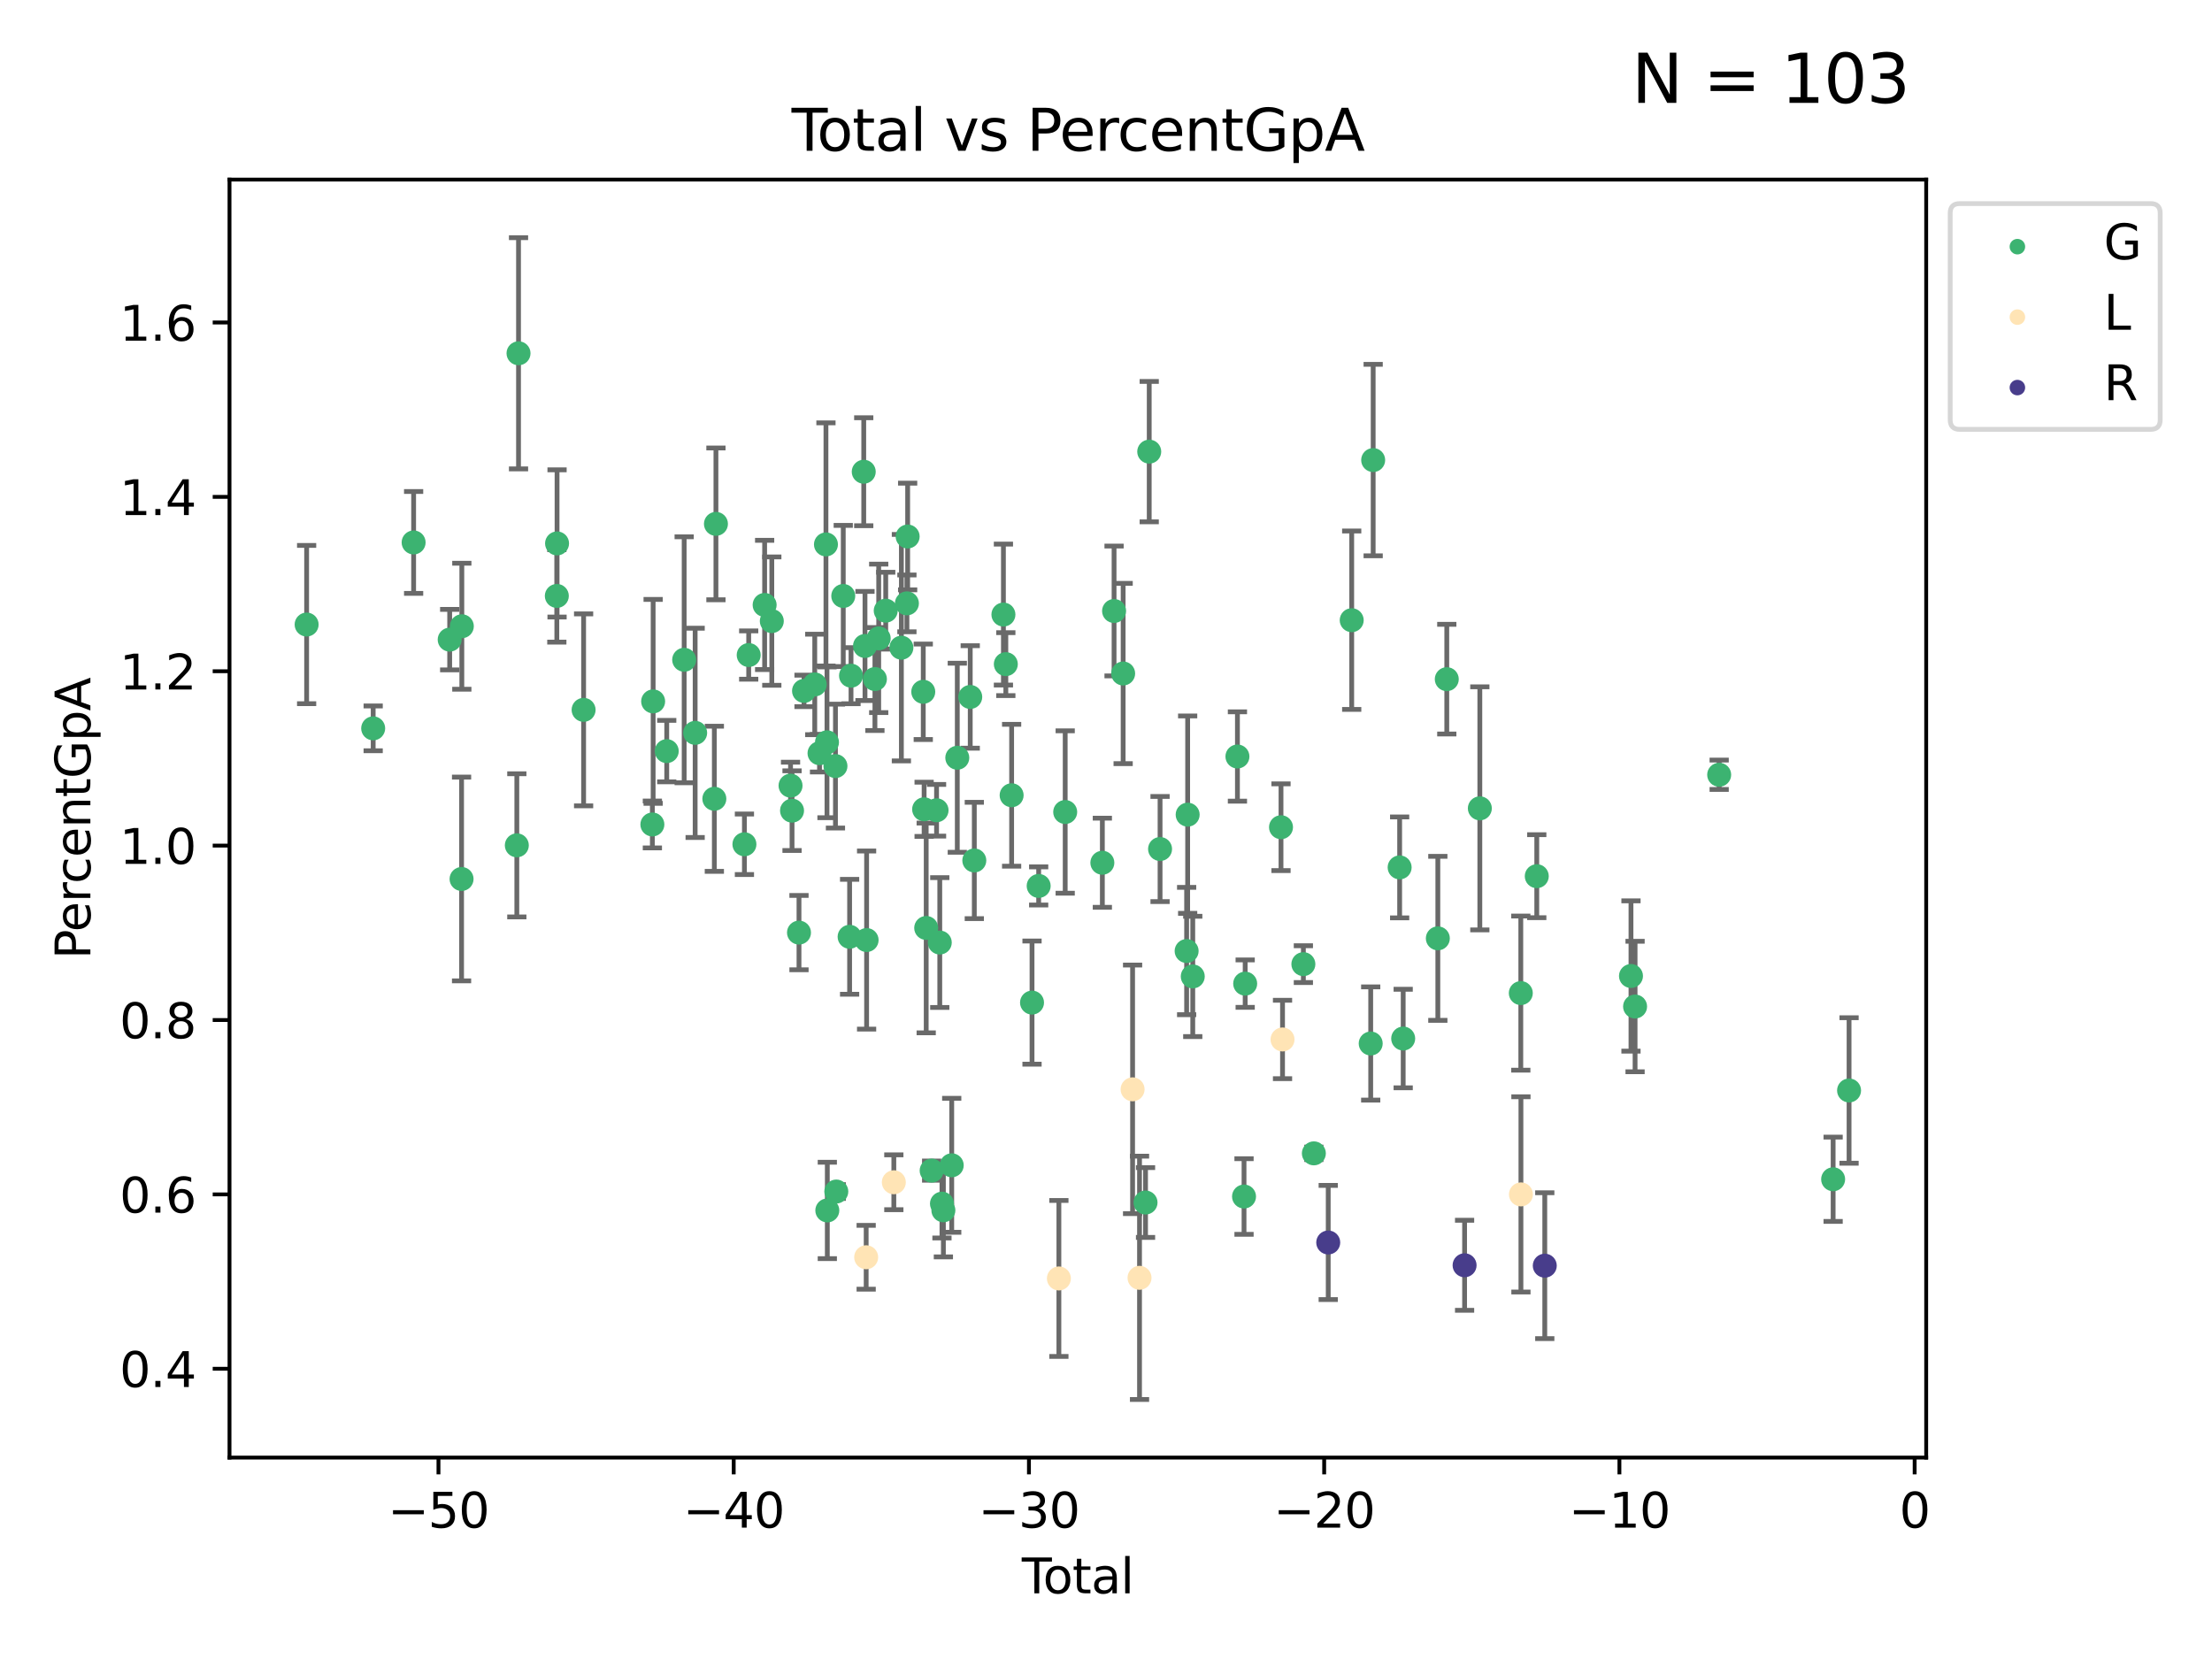 <?xml version="1.0" encoding="utf-8" standalone="no"?>
<!DOCTYPE svg PUBLIC "-//W3C//DTD SVG 1.1//EN"
  "http://www.w3.org/Graphics/SVG/1.1/DTD/svg11.dtd">
<svg xmlns:xlink="http://www.w3.org/1999/xlink" width="460.8pt" height="345.6pt" viewBox="0 0 460.8 345.6" xmlns="http://www.w3.org/2000/svg" version="1.1">
 <defs>
  <style type="text/css">*{stroke-linejoin: round; stroke-linecap: butt}</style>
 </defs>
 <g id="figure_1">
  <g id="patch_1">
   <path d="M 0 345.6 
L 460.8 345.6 
L 460.8 0 
L 0 0 
z
" style="fill: #ffffff"/>
  </g>
  <g id="axes_1">
   <g id="patch_2">
    <path d="M 47.81 303.64 
L 401.26 303.64 
L 401.26 37.411 
L 47.81 37.411 
z
" style="fill: #ffffff"/>
   </g>
   <g id="PathCollection_1">
    <defs>
     <path id="m927e750741" d="M 0 1.118 
C 0.297 1.118 0.581 1 0.791 0.791 
C 1 0.581 1.118 0.297 1.118 0 
C 1.118 -0.297 1 -0.581 0.791 -0.791 
C 0.581 -1 0.297 -1.118 0 -1.118 
C -0.297 -1.118 -0.581 -1 -0.791 -0.791 
C -1 -0.581 -1.118 -0.297 -1.118 0 
C -1.118 0.297 -1 0.581 -0.791 0.791 
C -0.581 1 -0.297 1.118 0 1.118 
z
" style="stroke: #3cb371"/>
    </defs>
    <g clip-path="url(#p8a2a1e0040)">
     <use xlink:href="#m927e750741" x="63.876" y="130.103" style="fill: #3cb371; stroke: #3cb371"/>
     <use xlink:href="#m927e750741" x="77.74" y="151.73" style="fill: #3cb371; stroke: #3cb371"/>
     <use xlink:href="#m927e750741" x="86.165" y="113.002" style="fill: #3cb371; stroke: #3cb371"/>
     <use xlink:href="#m927e750741" x="93.677" y="133.247" style="fill: #3cb371; stroke: #3cb371"/>
     <use xlink:href="#m927e750741" x="96.153" y="183.108" style="fill: #3cb371; stroke: #3cb371"/>
     <use xlink:href="#m927e750741" x="96.207" y="130.459" style="fill: #3cb371; stroke: #3cb371"/>
     <use xlink:href="#m927e750741" x="107.664" y="176.096" style="fill: #3cb371; stroke: #3cb371"/>
     <use xlink:href="#m927e750741" x="108.018" y="73.596" style="fill: #3cb371; stroke: #3cb371"/>
     <use xlink:href="#m927e750741" x="115.997" y="124.144" style="fill: #3cb371; stroke: #3cb371"/>
     <use xlink:href="#m927e750741" x="116.045" y="113.205" style="fill: #3cb371; stroke: #3cb371"/>
     <use xlink:href="#m927e750741" x="121.576" y="147.876" style="fill: #3cb371; stroke: #3cb371"/>
     <use xlink:href="#m927e750741" x="135.901" y="171.752" style="fill: #3cb371; stroke: #3cb371"/>
     <use xlink:href="#m927e750741" x="136.061" y="146.111" style="fill: #3cb371; stroke: #3cb371"/>
     <use xlink:href="#m927e750741" x="138.893" y="156.473" style="fill: #3cb371; stroke: #3cb371"/>
     <use xlink:href="#m927e750741" x="142.525" y="137.443" style="fill: #3cb371; stroke: #3cb371"/>
     <use xlink:href="#m927e750741" x="144.813" y="152.668" style="fill: #3cb371; stroke: #3cb371"/>
     <use xlink:href="#m927e750741" x="148.811" y="166.4" style="fill: #3cb371; stroke: #3cb371"/>
     <use xlink:href="#m927e750741" x="149.143" y="109.133" style="fill: #3cb371; stroke: #3cb371"/>
     <use xlink:href="#m927e750741" x="155.077" y="175.878" style="fill: #3cb371; stroke: #3cb371"/>
     <use xlink:href="#m927e750741" x="155.967" y="136.456" style="fill: #3cb371; stroke: #3cb371"/>
     <use xlink:href="#m927e750741" x="159.287" y="126.019" style="fill: #3cb371; stroke: #3cb371"/>
     <use xlink:href="#m927e750741" x="160.781" y="129.387" style="fill: #3cb371; stroke: #3cb371"/>
     <use xlink:href="#m927e750741" x="164.684" y="163.663" style="fill: #3cb371; stroke: #3cb371"/>
     <use xlink:href="#m927e750741" x="164.996" y="168.875" style="fill: #3cb371; stroke: #3cb371"/>
     <use xlink:href="#m927e750741" x="166.445" y="194.278" style="fill: #3cb371; stroke: #3cb371"/>
     <use xlink:href="#m927e750741" x="167.494" y="143.927" style="fill: #3cb371; stroke: #3cb371"/>
     <use xlink:href="#m927e750741" x="169.728" y="142.581" style="fill: #3cb371; stroke: #3cb371"/>
     <use xlink:href="#m927e750741" x="170.721" y="156.909" style="fill: #3cb371; stroke: #3cb371"/>
     <use xlink:href="#m927e750741" x="172.061" y="113.413" style="fill: #3cb371; stroke: #3cb371"/>
     <use xlink:href="#m927e750741" x="172.277" y="154.635" style="fill: #3cb371; stroke: #3cb371"/>
     <use xlink:href="#m927e750741" x="172.345" y="252.155" style="fill: #3cb371; stroke: #3cb371"/>
     <use xlink:href="#m927e750741" x="174.041" y="159.587" style="fill: #3cb371; stroke: #3cb371"/>
     <use xlink:href="#m927e750741" x="174.217" y="248.218" style="fill: #3cb371; stroke: #3cb371"/>
     <use xlink:href="#m927e750741" x="175.666" y="124.151" style="fill: #3cb371; stroke: #3cb371"/>
     <use xlink:href="#m927e750741" x="176.989" y="195.151" style="fill: #3cb371; stroke: #3cb371"/>
     <use xlink:href="#m927e750741" x="177.283" y="140.759" style="fill: #3cb371; stroke: #3cb371"/>
     <use xlink:href="#m927e750741" x="179.933" y="98.27" style="fill: #3cb371; stroke: #3cb371"/>
     <use xlink:href="#m927e750741" x="180.193" y="134.567" style="fill: #3cb371; stroke: #3cb371"/>
     <use xlink:href="#m927e750741" x="180.529" y="195.828" style="fill: #3cb371; stroke: #3cb371"/>
     <use xlink:href="#m927e750741" x="182.262" y="141.457" style="fill: #3cb371; stroke: #3cb371"/>
     <use xlink:href="#m927e750741" x="183.051" y="132.983" style="fill: #3cb371; stroke: #3cb371"/>
     <use xlink:href="#m927e750741" x="184.513" y="127.213" style="fill: #3cb371; stroke: #3cb371"/>
     <use xlink:href="#m927e750741" x="187.776" y="134.925" style="fill: #3cb371; stroke: #3cb371"/>
     <use xlink:href="#m927e750741" x="188.926" y="125.691" style="fill: #3cb371; stroke: #3cb371"/>
     <use xlink:href="#m927e750741" x="189.08" y="111.762" style="fill: #3cb371; stroke: #3cb371"/>
     <use xlink:href="#m927e750741" x="192.333" y="144.113" style="fill: #3cb371; stroke: #3cb371"/>
     <use xlink:href="#m927e750741" x="192.511" y="168.591" style="fill: #3cb371; stroke: #3cb371"/>
     <use xlink:href="#m927e750741" x="192.945" y="193.308" style="fill: #3cb371; stroke: #3cb371"/>
     <use xlink:href="#m927e750741" x="194.08" y="243.862" style="fill: #3cb371; stroke: #3cb371"/>
     <use xlink:href="#m927e750741" x="195.102" y="168.794" style="fill: #3cb371; stroke: #3cb371"/>
     <use xlink:href="#m927e750741" x="195.772" y="196.348" style="fill: #3cb371; stroke: #3cb371"/>
     <use xlink:href="#m927e750741" x="196.228" y="250.744" style="fill: #3cb371; stroke: #3cb371"/>
     <use xlink:href="#m927e750741" x="196.524" y="252.128" style="fill: #3cb371; stroke: #3cb371"/>
     <use xlink:href="#m927e750741" x="198.262" y="242.752" style="fill: #3cb371; stroke: #3cb371"/>
     <use xlink:href="#m927e750741" x="199.422" y="157.855" style="fill: #3cb371; stroke: #3cb371"/>
     <use xlink:href="#m927e750741" x="202.119" y="145.188" style="fill: #3cb371; stroke: #3cb371"/>
     <use xlink:href="#m927e750741" x="202.966" y="179.249" style="fill: #3cb371; stroke: #3cb371"/>
     <use xlink:href="#m927e750741" x="209.031" y="128.023" style="fill: #3cb371; stroke: #3cb371"/>
     <use xlink:href="#m927e750741" x="209.532" y="138.352" style="fill: #3cb371; stroke: #3cb371"/>
     <use xlink:href="#m927e750741" x="210.741" y="165.666" style="fill: #3cb371; stroke: #3cb371"/>
     <use xlink:href="#m927e750741" x="214.99" y="208.858" style="fill: #3cb371; stroke: #3cb371"/>
     <use xlink:href="#m927e750741" x="216.374" y="184.555" style="fill: #3cb371; stroke: #3cb371"/>
     <use xlink:href="#m927e750741" x="221.9" y="169.156" style="fill: #3cb371; stroke: #3cb371"/>
     <use xlink:href="#m927e750741" x="229.64" y="179.727" style="fill: #3cb371; stroke: #3cb371"/>
     <use xlink:href="#m927e750741" x="232.08" y="127.281" style="fill: #3cb371; stroke: #3cb371"/>
     <use xlink:href="#m927e750741" x="233.972" y="140.301" style="fill: #3cb371; stroke: #3cb371"/>
     <use xlink:href="#m927e750741" x="238.636" y="250.508" style="fill: #3cb371; stroke: #3cb371"/>
     <use xlink:href="#m927e750741" x="239.405" y="94.084" style="fill: #3cb371; stroke: #3cb371"/>
     <use xlink:href="#m927e750741" x="241.662" y="176.867" style="fill: #3cb371; stroke: #3cb371"/>
     <use xlink:href="#m927e750741" x="247.197" y="198.115" style="fill: #3cb371; stroke: #3cb371"/>
     <use xlink:href="#m927e750741" x="247.411" y="169.708" style="fill: #3cb371; stroke: #3cb371"/>
     <use xlink:href="#m927e750741" x="248.474" y="203.408" style="fill: #3cb371; stroke: #3cb371"/>
     <use xlink:href="#m927e750741" x="257.78" y="157.592" style="fill: #3cb371; stroke: #3cb371"/>
     <use xlink:href="#m927e750741" x="259.154" y="249.256" style="fill: #3cb371; stroke: #3cb371"/>
     <use xlink:href="#m927e750741" x="259.394" y="204.91" style="fill: #3cb371; stroke: #3cb371"/>
     <use xlink:href="#m927e750741" x="266.857" y="172.324" style="fill: #3cb371; stroke: #3cb371"/>
     <use xlink:href="#m927e750741" x="271.516" y="200.848" style="fill: #3cb371; stroke: #3cb371"/>
     <use xlink:href="#m927e750741" x="273.701" y="240.265" style="fill: #3cb371; stroke: #3cb371"/>
     <use xlink:href="#m927e750741" x="281.586" y="129.2" style="fill: #3cb371; stroke: #3cb371"/>
     <use xlink:href="#m927e750741" x="285.543" y="217.379" style="fill: #3cb371; stroke: #3cb371"/>
     <use xlink:href="#m927e750741" x="286.057" y="95.841" style="fill: #3cb371; stroke: #3cb371"/>
     <use xlink:href="#m927e750741" x="291.571" y="180.693" style="fill: #3cb371; stroke: #3cb371"/>
     <use xlink:href="#m927e750741" x="292.31" y="216.347" style="fill: #3cb371; stroke: #3cb371"/>
     <use xlink:href="#m927e750741" x="299.528" y="195.476" style="fill: #3cb371; stroke: #3cb371"/>
     <use xlink:href="#m927e750741" x="301.391" y="141.482" style="fill: #3cb371; stroke: #3cb371"/>
     <use xlink:href="#m927e750741" x="308.277" y="168.392" style="fill: #3cb371; stroke: #3cb371"/>
     <use xlink:href="#m927e750741" x="316.811" y="206.879" style="fill: #3cb371; stroke: #3cb371"/>
     <use xlink:href="#m927e750741" x="320.138" y="182.525" style="fill: #3cb371; stroke: #3cb371"/>
     <use xlink:href="#m927e750741" x="339.764" y="203.318" style="fill: #3cb371; stroke: #3cb371"/>
     <use xlink:href="#m927e750741" x="340.617" y="209.676" style="fill: #3cb371; stroke: #3cb371"/>
     <use xlink:href="#m927e750741" x="358.135" y="161.396" style="fill: #3cb371; stroke: #3cb371"/>
     <use xlink:href="#m927e750741" x="381.875" y="245.662" style="fill: #3cb371; stroke: #3cb371"/>
     <use xlink:href="#m927e750741" x="385.194" y="227.166" style="fill: #3cb371; stroke: #3cb371"/>
    </g>
   </g>
   <g id="PathCollection_2">
    <defs>
     <path id="mb487b9add8" d="M 0 1.118 
C 0.297 1.118 0.581 1 0.791 0.791 
C 1 0.581 1.118 0.297 1.118 0 
C 1.118 -0.297 1 -0.581 0.791 -0.791 
C 0.581 -1 0.297 -1.118 0 -1.118 
C -0.297 -1.118 -0.581 -1 -0.791 -0.791 
C -1 -0.581 -1.118 -0.297 -1.118 0 
C -1.118 0.297 -1 0.581 -0.791 0.791 
C -0.581 1 -0.297 1.118 0 1.118 
z
" style="stroke: #ffe4b5"/>
    </defs>
    <g clip-path="url(#p8a2a1e0040)">
     <use xlink:href="#mb487b9add8" x="180.439" y="261.911" style="fill: #ffe4b5; stroke: #ffe4b5"/>
     <use xlink:href="#mb487b9add8" x="186.202" y="246.288" style="fill: #ffe4b5; stroke: #ffe4b5"/>
     <use xlink:href="#mb487b9add8" x="220.586" y="266.325" style="fill: #ffe4b5; stroke: #ffe4b5"/>
     <use xlink:href="#mb487b9add8" x="235.939" y="226.927" style="fill: #ffe4b5; stroke: #ffe4b5"/>
     <use xlink:href="#mb487b9add8" x="237.384" y="266.194" style="fill: #ffe4b5; stroke: #ffe4b5"/>
     <use xlink:href="#mb487b9add8" x="267.174" y="216.54" style="fill: #ffe4b5; stroke: #ffe4b5"/>
     <use xlink:href="#mb487b9add8" x="316.838" y="248.815" style="fill: #ffe4b5; stroke: #ffe4b5"/>
    </g>
   </g>
   <g id="PathCollection_3">
    <defs>
     <path id="m832a50860d" d="M 0 1.118 
C 0.297 1.118 0.581 1 0.791 0.791 
C 1 0.581 1.118 0.297 1.118 0 
C 1.118 -0.297 1 -0.581 0.791 -0.791 
C 0.581 -1 0.297 -1.118 0 -1.118 
C -0.297 -1.118 -0.581 -1 -0.791 -0.791 
C -1 -0.581 -1.118 -0.297 -1.118 0 
C -1.118 0.297 -1 0.581 -0.791 0.791 
C -0.581 1 -0.297 1.118 0 1.118 
z
" style="stroke: #483d8b"/>
    </defs>
    <g clip-path="url(#p8a2a1e0040)">
     <use xlink:href="#m832a50860d" x="276.694" y="258.833" style="fill: #483d8b; stroke: #483d8b"/>
     <use xlink:href="#m832a50860d" x="305.101" y="263.58" style="fill: #483d8b; stroke: #483d8b"/>
     <use xlink:href="#m832a50860d" x="321.805" y="263.664" style="fill: #483d8b; stroke: #483d8b"/>
    </g>
   </g>
   <g id="matplotlib.axis_1">
    <g id="xtick_1">
     <g id="line2d_1">
      <defs>
       <path id="md8ec20e700" d="M 0 0 
L 0 3.5 
" style="stroke: #000000; stroke-width: 0.8"/>
      </defs>
      <g>
       <use xlink:href="#md8ec20e700" x="91.341" y="303.64" style="stroke: #000000; stroke-width: 0.8"/>
      </g>
     </g>
     <g id="text_1">
      <!-- −50 -->
      <g transform="translate(80.789 318.238)scale(0.1 -0.1)">
       <defs>
        <path id="DejaVuSans-2212" d="M 678 2272 
L 4684 2272 
L 4684 1741 
L 678 1741 
L 678 2272 
z
" transform="scale(0.016)"/>
        <path id="DejaVuSans-35" d="M 691 4666 
L 3169 4666 
L 3169 4134 
L 1269 4134 
L 1269 2991 
Q 1406 3038 1543 3061 
Q 1681 3084 1819 3084 
Q 2600 3084 3056 2656 
Q 3513 2228 3513 1497 
Q 3513 744 3044 326 
Q 2575 -91 1722 -91 
Q 1428 -91 1123 -41 
Q 819 9 494 109 
L 494 744 
Q 775 591 1075 516 
Q 1375 441 1709 441 
Q 2250 441 2565 725 
Q 2881 1009 2881 1497 
Q 2881 1984 2565 2268 
Q 2250 2553 1709 2553 
Q 1456 2553 1204 2497 
Q 953 2441 691 2322 
L 691 4666 
z
" transform="scale(0.016)"/>
        <path id="DejaVuSans-30" d="M 2034 4250 
Q 1547 4250 1301 3770 
Q 1056 3291 1056 2328 
Q 1056 1369 1301 889 
Q 1547 409 2034 409 
Q 2525 409 2770 889 
Q 3016 1369 3016 2328 
Q 3016 3291 2770 3770 
Q 2525 4250 2034 4250 
z
M 2034 4750 
Q 2819 4750 3233 4129 
Q 3647 3509 3647 2328 
Q 3647 1150 3233 529 
Q 2819 -91 2034 -91 
Q 1250 -91 836 529 
Q 422 1150 422 2328 
Q 422 3509 836 4129 
Q 1250 4750 2034 4750 
z
" transform="scale(0.016)"/>
       </defs>
       <use xlink:href="#DejaVuSans-2212"/>
       <use xlink:href="#DejaVuSans-35" x="83.789"/>
       <use xlink:href="#DejaVuSans-30" x="147.412"/>
      </g>
     </g>
    </g>
    <g id="xtick_2">
     <g id="line2d_2">
      <g>
       <use xlink:href="#md8ec20e700" x="152.844" y="303.64" style="stroke: #000000; stroke-width: 0.8"/>
      </g>
     </g>
     <g id="text_2">
      <!-- −40 -->
      <g transform="translate(142.292 318.238)scale(0.1 -0.1)">
       <defs>
        <path id="DejaVuSans-34" d="M 2419 4116 
L 825 1625 
L 2419 1625 
L 2419 4116 
z
M 2253 4666 
L 3047 4666 
L 3047 1625 
L 3713 1625 
L 3713 1100 
L 3047 1100 
L 3047 0 
L 2419 0 
L 2419 1100 
L 313 1100 
L 313 1709 
L 2253 4666 
z
" transform="scale(0.016)"/>
       </defs>
       <use xlink:href="#DejaVuSans-2212"/>
       <use xlink:href="#DejaVuSans-34" x="83.789"/>
       <use xlink:href="#DejaVuSans-30" x="147.412"/>
      </g>
     </g>
    </g>
    <g id="xtick_3">
     <g id="line2d_3">
      <g>
       <use xlink:href="#md8ec20e700" x="214.347" y="303.64" style="stroke: #000000; stroke-width: 0.8"/>
      </g>
     </g>
     <g id="text_3">
      <!-- −30 -->
      <g transform="translate(203.795 318.238)scale(0.1 -0.1)">
       <defs>
        <path id="DejaVuSans-33" d="M 2597 2516 
Q 3050 2419 3304 2112 
Q 3559 1806 3559 1356 
Q 3559 666 3084 287 
Q 2609 -91 1734 -91 
Q 1441 -91 1130 -33 
Q 819 25 488 141 
L 488 750 
Q 750 597 1062 519 
Q 1375 441 1716 441 
Q 2309 441 2620 675 
Q 2931 909 2931 1356 
Q 2931 1769 2642 2001 
Q 2353 2234 1838 2234 
L 1294 2234 
L 1294 2753 
L 1863 2753 
Q 2328 2753 2575 2939 
Q 2822 3125 2822 3475 
Q 2822 3834 2567 4026 
Q 2313 4219 1838 4219 
Q 1578 4219 1281 4162 
Q 984 4106 628 3988 
L 628 4550 
Q 988 4650 1302 4700 
Q 1616 4750 1894 4750 
Q 2613 4750 3031 4423 
Q 3450 4097 3450 3541 
Q 3450 3153 3228 2886 
Q 3006 2619 2597 2516 
z
" transform="scale(0.016)"/>
       </defs>
       <use xlink:href="#DejaVuSans-2212"/>
       <use xlink:href="#DejaVuSans-33" x="83.789"/>
       <use xlink:href="#DejaVuSans-30" x="147.412"/>
      </g>
     </g>
    </g>
    <g id="xtick_4">
     <g id="line2d_4">
      <g>
       <use xlink:href="#md8ec20e700" x="275.85" y="303.64" style="stroke: #000000; stroke-width: 0.8"/>
      </g>
     </g>
     <g id="text_4">
      <!-- −20 -->
      <g transform="translate(265.298 318.238)scale(0.1 -0.1)">
       <defs>
        <path id="DejaVuSans-32" d="M 1228 531 
L 3431 531 
L 3431 0 
L 469 0 
L 469 531 
Q 828 903 1448 1529 
Q 2069 2156 2228 2338 
Q 2531 2678 2651 2914 
Q 2772 3150 2772 3378 
Q 2772 3750 2511 3984 
Q 2250 4219 1831 4219 
Q 1534 4219 1204 4116 
Q 875 4013 500 3803 
L 500 4441 
Q 881 4594 1212 4672 
Q 1544 4750 1819 4750 
Q 2544 4750 2975 4387 
Q 3406 4025 3406 3419 
Q 3406 3131 3298 2873 
Q 3191 2616 2906 2266 
Q 2828 2175 2409 1742 
Q 1991 1309 1228 531 
z
" transform="scale(0.016)"/>
       </defs>
       <use xlink:href="#DejaVuSans-2212"/>
       <use xlink:href="#DejaVuSans-32" x="83.789"/>
       <use xlink:href="#DejaVuSans-30" x="147.412"/>
      </g>
     </g>
    </g>
    <g id="xtick_5">
     <g id="line2d_5">
      <g>
       <use xlink:href="#md8ec20e700" x="337.353" y="303.64" style="stroke: #000000; stroke-width: 0.8"/>
      </g>
     </g>
     <g id="text_5">
      <!-- −10 -->
      <g transform="translate(326.801 318.238)scale(0.1 -0.1)">
       <defs>
        <path id="DejaVuSans-31" d="M 794 531 
L 1825 531 
L 1825 4091 
L 703 3866 
L 703 4441 
L 1819 4666 
L 2450 4666 
L 2450 531 
L 3481 531 
L 3481 0 
L 794 0 
L 794 531 
z
" transform="scale(0.016)"/>
       </defs>
       <use xlink:href="#DejaVuSans-2212"/>
       <use xlink:href="#DejaVuSans-31" x="83.789"/>
       <use xlink:href="#DejaVuSans-30" x="147.412"/>
      </g>
     </g>
    </g>
    <g id="xtick_6">
     <g id="line2d_6">
      <g>
       <use xlink:href="#md8ec20e700" x="398.856" y="303.64" style="stroke: #000000; stroke-width: 0.8"/>
      </g>
     </g>
     <g id="text_6">
      <!-- 0 -->
      <g transform="translate(395.675 318.238)scale(0.1 -0.1)">
       <use xlink:href="#DejaVuSans-30"/>
      </g>
     </g>
    </g>
    <g id="text_7">
     <!-- Total -->
     <g transform="translate(212.858 331.917)scale(0.1 -0.1)">
      <defs>
       <path id="DejaVuSans-54" d="M -19 4666 
L 3928 4666 
L 3928 4134 
L 2272 4134 
L 2272 0 
L 1638 0 
L 1638 4134 
L -19 4134 
L -19 4666 
z
" transform="scale(0.016)"/>
       <path id="DejaVuSans-6f" d="M 1959 3097 
Q 1497 3097 1228 2736 
Q 959 2375 959 1747 
Q 959 1119 1226 758 
Q 1494 397 1959 397 
Q 2419 397 2687 759 
Q 2956 1122 2956 1747 
Q 2956 2369 2687 2733 
Q 2419 3097 1959 3097 
z
M 1959 3584 
Q 2709 3584 3137 3096 
Q 3566 2609 3566 1747 
Q 3566 888 3137 398 
Q 2709 -91 1959 -91 
Q 1206 -91 779 398 
Q 353 888 353 1747 
Q 353 2609 779 3096 
Q 1206 3584 1959 3584 
z
" transform="scale(0.016)"/>
       <path id="DejaVuSans-74" d="M 1172 4494 
L 1172 3500 
L 2356 3500 
L 2356 3053 
L 1172 3053 
L 1172 1153 
Q 1172 725 1289 603 
Q 1406 481 1766 481 
L 2356 481 
L 2356 0 
L 1766 0 
Q 1100 0 847 248 
Q 594 497 594 1153 
L 594 3053 
L 172 3053 
L 172 3500 
L 594 3500 
L 594 4494 
L 1172 4494 
z
" transform="scale(0.016)"/>
       <path id="DejaVuSans-61" d="M 2194 1759 
Q 1497 1759 1228 1600 
Q 959 1441 959 1056 
Q 959 750 1161 570 
Q 1363 391 1709 391 
Q 2188 391 2477 730 
Q 2766 1069 2766 1631 
L 2766 1759 
L 2194 1759 
z
M 3341 1997 
L 3341 0 
L 2766 0 
L 2766 531 
Q 2569 213 2275 61 
Q 1981 -91 1556 -91 
Q 1019 -91 701 211 
Q 384 513 384 1019 
Q 384 1609 779 1909 
Q 1175 2209 1959 2209 
L 2766 2209 
L 2766 2266 
Q 2766 2663 2505 2880 
Q 2244 3097 1772 3097 
Q 1472 3097 1187 3025 
Q 903 2953 641 2809 
L 641 3341 
Q 956 3463 1253 3523 
Q 1550 3584 1831 3584 
Q 2591 3584 2966 3190 
Q 3341 2797 3341 1997 
z
" transform="scale(0.016)"/>
       <path id="DejaVuSans-6c" d="M 603 4863 
L 1178 4863 
L 1178 0 
L 603 0 
L 603 4863 
z
" transform="scale(0.016)"/>
      </defs>
      <use xlink:href="#DejaVuSans-54"/>
      <use xlink:href="#DejaVuSans-6f" x="44.084"/>
      <use xlink:href="#DejaVuSans-74" x="105.266"/>
      <use xlink:href="#DejaVuSans-61" x="144.475"/>
      <use xlink:href="#DejaVuSans-6c" x="205.754"/>
     </g>
    </g>
   </g>
   <g id="matplotlib.axis_2">
    <g id="ytick_1">
     <g id="line2d_7">
      <defs>
       <path id="m91ee11f5c2" d="M 0 0 
L -3.5 0 
" style="stroke: #000000; stroke-width: 0.8"/>
      </defs>
      <g>
       <use xlink:href="#m91ee11f5c2" x="47.81" y="285.139" style="stroke: #000000; stroke-width: 0.8"/>
      </g>
     </g>
     <g id="text_8">
      <!-- 0.4 -->
      <g transform="translate(24.907 288.939)scale(0.1 -0.1)">
       <defs>
        <path id="DejaVuSans-2e" d="M 684 794 
L 1344 794 
L 1344 0 
L 684 0 
L 684 794 
z
" transform="scale(0.016)"/>
       </defs>
       <use xlink:href="#DejaVuSans-30"/>
       <use xlink:href="#DejaVuSans-2e" x="63.623"/>
       <use xlink:href="#DejaVuSans-34" x="95.41"/>
      </g>
     </g>
    </g>
    <g id="ytick_2">
     <g id="line2d_8">
      <g>
       <use xlink:href="#m91ee11f5c2" x="47.81" y="248.813" style="stroke: #000000; stroke-width: 0.8"/>
      </g>
     </g>
     <g id="text_9">
      <!-- 0.6 -->
      <g transform="translate(24.907 252.612)scale(0.1 -0.1)">
       <defs>
        <path id="DejaVuSans-36" d="M 2113 2584 
Q 1688 2584 1439 2293 
Q 1191 2003 1191 1497 
Q 1191 994 1439 701 
Q 1688 409 2113 409 
Q 2538 409 2786 701 
Q 3034 994 3034 1497 
Q 3034 2003 2786 2293 
Q 2538 2584 2113 2584 
z
M 3366 4563 
L 3366 3988 
Q 3128 4100 2886 4159 
Q 2644 4219 2406 4219 
Q 1781 4219 1451 3797 
Q 1122 3375 1075 2522 
Q 1259 2794 1537 2939 
Q 1816 3084 2150 3084 
Q 2853 3084 3261 2657 
Q 3669 2231 3669 1497 
Q 3669 778 3244 343 
Q 2819 -91 2113 -91 
Q 1303 -91 875 529 
Q 447 1150 447 2328 
Q 447 3434 972 4092 
Q 1497 4750 2381 4750 
Q 2619 4750 2861 4703 
Q 3103 4656 3366 4563 
z
" transform="scale(0.016)"/>
       </defs>
       <use xlink:href="#DejaVuSans-30"/>
       <use xlink:href="#DejaVuSans-2e" x="63.623"/>
       <use xlink:href="#DejaVuSans-36" x="95.41"/>
      </g>
     </g>
    </g>
    <g id="ytick_3">
     <g id="line2d_9">
      <g>
       <use xlink:href="#m91ee11f5c2" x="47.81" y="212.486" style="stroke: #000000; stroke-width: 0.8"/>
      </g>
     </g>
     <g id="text_10">
      <!-- 0.8 -->
      <g transform="translate(24.907 216.285)scale(0.1 -0.1)">
       <defs>
        <path id="DejaVuSans-38" d="M 2034 2216 
Q 1584 2216 1326 1975 
Q 1069 1734 1069 1313 
Q 1069 891 1326 650 
Q 1584 409 2034 409 
Q 2484 409 2743 651 
Q 3003 894 3003 1313 
Q 3003 1734 2745 1975 
Q 2488 2216 2034 2216 
z
M 1403 2484 
Q 997 2584 770 2862 
Q 544 3141 544 3541 
Q 544 4100 942 4425 
Q 1341 4750 2034 4750 
Q 2731 4750 3128 4425 
Q 3525 4100 3525 3541 
Q 3525 3141 3298 2862 
Q 3072 2584 2669 2484 
Q 3125 2378 3379 2068 
Q 3634 1759 3634 1313 
Q 3634 634 3220 271 
Q 2806 -91 2034 -91 
Q 1263 -91 848 271 
Q 434 634 434 1313 
Q 434 1759 690 2068 
Q 947 2378 1403 2484 
z
M 1172 3481 
Q 1172 3119 1398 2916 
Q 1625 2713 2034 2713 
Q 2441 2713 2670 2916 
Q 2900 3119 2900 3481 
Q 2900 3844 2670 4047 
Q 2441 4250 2034 4250 
Q 1625 4250 1398 4047 
Q 1172 3844 1172 3481 
z
" transform="scale(0.016)"/>
       </defs>
       <use xlink:href="#DejaVuSans-30"/>
       <use xlink:href="#DejaVuSans-2e" x="63.623"/>
       <use xlink:href="#DejaVuSans-38" x="95.41"/>
      </g>
     </g>
    </g>
    <g id="ytick_4">
     <g id="line2d_10">
      <g>
       <use xlink:href="#m91ee11f5c2" x="47.81" y="176.159" style="stroke: #000000; stroke-width: 0.8"/>
      </g>
     </g>
     <g id="text_11">
      <!-- 1.0 -->
      <g transform="translate(24.907 179.958)scale(0.1 -0.1)">
       <use xlink:href="#DejaVuSans-31"/>
       <use xlink:href="#DejaVuSans-2e" x="63.623"/>
       <use xlink:href="#DejaVuSans-30" x="95.41"/>
      </g>
     </g>
    </g>
    <g id="ytick_5">
     <g id="line2d_11">
      <g>
       <use xlink:href="#m91ee11f5c2" x="47.81" y="139.832" style="stroke: #000000; stroke-width: 0.8"/>
      </g>
     </g>
     <g id="text_12">
      <!-- 1.2 -->
      <g transform="translate(24.907 143.631)scale(0.1 -0.1)">
       <use xlink:href="#DejaVuSans-31"/>
       <use xlink:href="#DejaVuSans-2e" x="63.623"/>
       <use xlink:href="#DejaVuSans-32" x="95.41"/>
      </g>
     </g>
    </g>
    <g id="ytick_6">
     <g id="line2d_12">
      <g>
       <use xlink:href="#m91ee11f5c2" x="47.81" y="103.505" style="stroke: #000000; stroke-width: 0.8"/>
      </g>
     </g>
     <g id="text_13">
      <!-- 1.4 -->
      <g transform="translate(24.907 107.304)scale(0.1 -0.1)">
       <use xlink:href="#DejaVuSans-31"/>
       <use xlink:href="#DejaVuSans-2e" x="63.623"/>
       <use xlink:href="#DejaVuSans-34" x="95.41"/>
      </g>
     </g>
    </g>
    <g id="ytick_7">
     <g id="line2d_13">
      <g>
       <use xlink:href="#m91ee11f5c2" x="47.81" y="67.178" style="stroke: #000000; stroke-width: 0.8"/>
      </g>
     </g>
     <g id="text_14">
      <!-- 1.6 -->
      <g transform="translate(24.907 70.978)scale(0.1 -0.1)">
       <use xlink:href="#DejaVuSans-31"/>
       <use xlink:href="#DejaVuSans-2e" x="63.623"/>
       <use xlink:href="#DejaVuSans-36" x="95.41"/>
      </g>
     </g>
    </g>
    <g id="text_15">
     <!-- PercentGpA -->
     <g transform="translate(18.827 199.802)rotate(-90)scale(0.1 -0.1)">
      <defs>
       <path id="DejaVuSans-50" d="M 1259 4147 
L 1259 2394 
L 2053 2394 
Q 2494 2394 2734 2622 
Q 2975 2850 2975 3272 
Q 2975 3691 2734 3919 
Q 2494 4147 2053 4147 
L 1259 4147 
z
M 628 4666 
L 2053 4666 
Q 2838 4666 3239 4311 
Q 3641 3956 3641 3272 
Q 3641 2581 3239 2228 
Q 2838 1875 2053 1875 
L 1259 1875 
L 1259 0 
L 628 0 
L 628 4666 
z
" transform="scale(0.016)"/>
       <path id="DejaVuSans-65" d="M 3597 1894 
L 3597 1613 
L 953 1613 
Q 991 1019 1311 708 
Q 1631 397 2203 397 
Q 2534 397 2845 478 
Q 3156 559 3463 722 
L 3463 178 
Q 3153 47 2828 -22 
Q 2503 -91 2169 -91 
Q 1331 -91 842 396 
Q 353 884 353 1716 
Q 353 2575 817 3079 
Q 1281 3584 2069 3584 
Q 2775 3584 3186 3129 
Q 3597 2675 3597 1894 
z
M 3022 2063 
Q 3016 2534 2758 2815 
Q 2500 3097 2075 3097 
Q 1594 3097 1305 2825 
Q 1016 2553 972 2059 
L 3022 2063 
z
" transform="scale(0.016)"/>
       <path id="DejaVuSans-72" d="M 2631 2963 
Q 2534 3019 2420 3045 
Q 2306 3072 2169 3072 
Q 1681 3072 1420 2755 
Q 1159 2438 1159 1844 
L 1159 0 
L 581 0 
L 581 3500 
L 1159 3500 
L 1159 2956 
Q 1341 3275 1631 3429 
Q 1922 3584 2338 3584 
Q 2397 3584 2469 3576 
Q 2541 3569 2628 3553 
L 2631 2963 
z
" transform="scale(0.016)"/>
       <path id="DejaVuSans-63" d="M 3122 3366 
L 3122 2828 
Q 2878 2963 2633 3030 
Q 2388 3097 2138 3097 
Q 1578 3097 1268 2742 
Q 959 2388 959 1747 
Q 959 1106 1268 751 
Q 1578 397 2138 397 
Q 2388 397 2633 464 
Q 2878 531 3122 666 
L 3122 134 
Q 2881 22 2623 -34 
Q 2366 -91 2075 -91 
Q 1284 -91 818 406 
Q 353 903 353 1747 
Q 353 2603 823 3093 
Q 1294 3584 2113 3584 
Q 2378 3584 2631 3529 
Q 2884 3475 3122 3366 
z
" transform="scale(0.016)"/>
       <path id="DejaVuSans-6e" d="M 3513 2113 
L 3513 0 
L 2938 0 
L 2938 2094 
Q 2938 2591 2744 2837 
Q 2550 3084 2163 3084 
Q 1697 3084 1428 2787 
Q 1159 2491 1159 1978 
L 1159 0 
L 581 0 
L 581 3500 
L 1159 3500 
L 1159 2956 
Q 1366 3272 1645 3428 
Q 1925 3584 2291 3584 
Q 2894 3584 3203 3211 
Q 3513 2838 3513 2113 
z
" transform="scale(0.016)"/>
       <path id="DejaVuSans-47" d="M 3809 666 
L 3809 1919 
L 2778 1919 
L 2778 2438 
L 4434 2438 
L 4434 434 
Q 4069 175 3628 42 
Q 3188 -91 2688 -91 
Q 1594 -91 976 548 
Q 359 1188 359 2328 
Q 359 3472 976 4111 
Q 1594 4750 2688 4750 
Q 3144 4750 3555 4637 
Q 3966 4525 4313 4306 
L 4313 3634 
Q 3963 3931 3569 4081 
Q 3175 4231 2741 4231 
Q 1884 4231 1454 3753 
Q 1025 3275 1025 2328 
Q 1025 1384 1454 906 
Q 1884 428 2741 428 
Q 3075 428 3337 486 
Q 3600 544 3809 666 
z
" transform="scale(0.016)"/>
       <path id="DejaVuSans-70" d="M 1159 525 
L 1159 -1331 
L 581 -1331 
L 581 3500 
L 1159 3500 
L 1159 2969 
Q 1341 3281 1617 3432 
Q 1894 3584 2278 3584 
Q 2916 3584 3314 3078 
Q 3713 2572 3713 1747 
Q 3713 922 3314 415 
Q 2916 -91 2278 -91 
Q 1894 -91 1617 61 
Q 1341 213 1159 525 
z
M 3116 1747 
Q 3116 2381 2855 2742 
Q 2594 3103 2138 3103 
Q 1681 3103 1420 2742 
Q 1159 2381 1159 1747 
Q 1159 1113 1420 752 
Q 1681 391 2138 391 
Q 2594 391 2855 752 
Q 3116 1113 3116 1747 
z
" transform="scale(0.016)"/>
       <path id="DejaVuSans-41" d="M 2188 4044 
L 1331 1722 
L 3047 1722 
L 2188 4044 
z
M 1831 4666 
L 2547 4666 
L 4325 0 
L 3669 0 
L 3244 1197 
L 1141 1197 
L 716 0 
L 50 0 
L 1831 4666 
z
" transform="scale(0.016)"/>
      </defs>
      <use xlink:href="#DejaVuSans-50"/>
      <use xlink:href="#DejaVuSans-65" x="56.678"/>
      <use xlink:href="#DejaVuSans-72" x="118.201"/>
      <use xlink:href="#DejaVuSans-63" x="157.064"/>
      <use xlink:href="#DejaVuSans-65" x="212.045"/>
      <use xlink:href="#DejaVuSans-6e" x="273.568"/>
      <use xlink:href="#DejaVuSans-74" x="336.947"/>
      <use xlink:href="#DejaVuSans-47" x="376.156"/>
      <use xlink:href="#DejaVuSans-70" x="453.646"/>
      <use xlink:href="#DejaVuSans-41" x="517.123"/>
     </g>
    </g>
   </g>
   <g id="LineCollection_1">
    <path d="M 63.876 146.588 
L 63.876 113.619 
" clip-path="url(#p8a2a1e0040)" style="fill: none; stroke: #696969"/>
    <path d="M 77.74 156.398 
L 77.74 147.062 
" clip-path="url(#p8a2a1e0040)" style="fill: none; stroke: #696969"/>
    <path d="M 86.165 123.614 
L 86.165 102.39 
" clip-path="url(#p8a2a1e0040)" style="fill: none; stroke: #696969"/>
    <path d="M 93.677 139.546 
L 93.677 126.948 
" clip-path="url(#p8a2a1e0040)" style="fill: none; stroke: #696969"/>
    <path d="M 96.153 204.333 
L 96.153 161.883 
" clip-path="url(#p8a2a1e0040)" style="fill: none; stroke: #696969"/>
    <path d="M 96.207 143.582 
L 96.207 117.335 
" clip-path="url(#p8a2a1e0040)" style="fill: none; stroke: #696969"/>
    <path d="M 107.664 191.007 
L 107.664 161.186 
" clip-path="url(#p8a2a1e0040)" style="fill: none; stroke: #696969"/>
    <path d="M 108.018 97.679 
L 108.018 49.513 
" clip-path="url(#p8a2a1e0040)" style="fill: none; stroke: #696969"/>
    <path d="M 115.997 133.766 
L 115.997 114.522 
" clip-path="url(#p8a2a1e0040)" style="fill: none; stroke: #696969"/>
    <path d="M 116.045 128.536 
L 116.045 97.873 
" clip-path="url(#p8a2a1e0040)" style="fill: none; stroke: #696969"/>
    <path d="M 121.576 167.871 
L 121.576 127.881 
" clip-path="url(#p8a2a1e0040)" style="fill: none; stroke: #696969"/>
    <path d="M 135.901 176.636 
L 135.901 166.867 
" clip-path="url(#p8a2a1e0040)" style="fill: none; stroke: #696969"/>
    <path d="M 136.061 167.35 
L 136.061 124.872 
" clip-path="url(#p8a2a1e0040)" style="fill: none; stroke: #696969"/>
    <path d="M 138.893 162.874 
L 138.893 150.071 
" clip-path="url(#p8a2a1e0040)" style="fill: none; stroke: #696969"/>
    <path d="M 142.525 163.063 
L 142.525 111.824 
" clip-path="url(#p8a2a1e0040)" style="fill: none; stroke: #696969"/>
    <path d="M 144.813 174.467 
L 144.813 130.868 
" clip-path="url(#p8a2a1e0040)" style="fill: none; stroke: #696969"/>
    <path d="M 148.811 181.519 
L 148.811 151.282 
" clip-path="url(#p8a2a1e0040)" style="fill: none; stroke: #696969"/>
    <path d="M 149.143 124.946 
L 149.143 93.321 
" clip-path="url(#p8a2a1e0040)" style="fill: none; stroke: #696969"/>
    <path d="M 155.077 182.183 
L 155.077 169.573 
" clip-path="url(#p8a2a1e0040)" style="fill: none; stroke: #696969"/>
    <path d="M 155.967 141.49 
L 155.967 131.422 
" clip-path="url(#p8a2a1e0040)" style="fill: none; stroke: #696969"/>
    <path d="M 159.287 139.482 
L 159.287 112.556 
" clip-path="url(#p8a2a1e0040)" style="fill: none; stroke: #696969"/>
    <path d="M 160.781 142.753 
L 160.781 116.02 
" clip-path="url(#p8a2a1e0040)" style="fill: none; stroke: #696969"/>
    <path d="M 164.684 168.551 
L 164.684 158.776 
" clip-path="url(#p8a2a1e0040)" style="fill: none; stroke: #696969"/>
    <path d="M 164.996 177.175 
L 164.996 160.574 
" clip-path="url(#p8a2a1e0040)" style="fill: none; stroke: #696969"/>
    <path d="M 166.445 202.017 
L 166.445 186.538 
" clip-path="url(#p8a2a1e0040)" style="fill: none; stroke: #696969"/>
    <path d="M 167.494 147.205 
L 167.494 140.649 
" clip-path="url(#p8a2a1e0040)" style="fill: none; stroke: #696969"/>
    <path d="M 169.728 153.046 
L 169.728 132.116 
" clip-path="url(#p8a2a1e0040)" style="fill: none; stroke: #696969"/>
    <path d="M 170.721 160.821 
L 170.721 152.996 
" clip-path="url(#p8a2a1e0040)" style="fill: none; stroke: #696969"/>
    <path d="M 172.061 138.736 
L 172.061 88.09 
" clip-path="url(#p8a2a1e0040)" style="fill: none; stroke: #696969"/>
    <path d="M 172.277 170.341 
L 172.277 138.929 
" clip-path="url(#p8a2a1e0040)" style="fill: none; stroke: #696969"/>
    <path d="M 172.345 262.197 
L 172.345 242.114 
" clip-path="url(#p8a2a1e0040)" style="fill: none; stroke: #696969"/>
    <path d="M 174.041 172.489 
L 174.041 146.685 
" clip-path="url(#p8a2a1e0040)" style="fill: none; stroke: #696969"/>
    <path d="M 174.217 249.661 
L 174.217 246.776 
" clip-path="url(#p8a2a1e0040)" style="fill: none; stroke: #696969"/>
    <path d="M 175.666 138.855 
L 175.666 109.447 
" clip-path="url(#p8a2a1e0040)" style="fill: none; stroke: #696969"/>
    <path d="M 176.989 207.12 
L 176.989 183.182 
" clip-path="url(#p8a2a1e0040)" style="fill: none; stroke: #696969"/>
    <path d="M 177.283 146.599 
L 177.283 134.918 
" clip-path="url(#p8a2a1e0040)" style="fill: none; stroke: #696969"/>
    <path d="M 179.933 109.516 
L 179.933 87.024 
" clip-path="url(#p8a2a1e0040)" style="fill: none; stroke: #696969"/>
    <path d="M 180.193 145.931 
L 180.193 123.202 
" clip-path="url(#p8a2a1e0040)" style="fill: none; stroke: #696969"/>
    <path d="M 180.529 214.379 
L 180.529 177.278 
" clip-path="url(#p8a2a1e0040)" style="fill: none; stroke: #696969"/>
    <path d="M 182.262 152.179 
L 182.262 130.734 
" clip-path="url(#p8a2a1e0040)" style="fill: none; stroke: #696969"/>
    <path d="M 183.051 148.448 
L 183.051 117.519 
" clip-path="url(#p8a2a1e0040)" style="fill: none; stroke: #696969"/>
    <path d="M 184.513 135.216 
L 184.513 119.21 
" clip-path="url(#p8a2a1e0040)" style="fill: none; stroke: #696969"/>
    <path d="M 187.776 158.513 
L 187.776 111.337 
" clip-path="url(#p8a2a1e0040)" style="fill: none; stroke: #696969"/>
    <path d="M 188.926 131.608 
L 188.926 119.774 
" clip-path="url(#p8a2a1e0040)" style="fill: none; stroke: #696969"/>
    <path d="M 189.08 122.872 
L 189.08 100.651 
" clip-path="url(#p8a2a1e0040)" style="fill: none; stroke: #696969"/>
    <path d="M 192.333 154.056 
L 192.333 134.17 
" clip-path="url(#p8a2a1e0040)" style="fill: none; stroke: #696969"/>
    <path d="M 192.511 174.239 
L 192.511 162.944 
" clip-path="url(#p8a2a1e0040)" style="fill: none; stroke: #696969"/>
    <path d="M 192.945 215.155 
L 192.945 171.46 
" clip-path="url(#p8a2a1e0040)" style="fill: none; stroke: #696969"/>
    <path d="M 194.08 245.861 
L 194.08 241.864 
" clip-path="url(#p8a2a1e0040)" style="fill: none; stroke: #696969"/>
    <path d="M 195.102 174.178 
L 195.102 163.41 
" clip-path="url(#p8a2a1e0040)" style="fill: none; stroke: #696969"/>
    <path d="M 195.772 209.869 
L 195.772 182.827 
" clip-path="url(#p8a2a1e0040)" style="fill: none; stroke: #696969"/>
    <path d="M 196.228 257.895 
L 196.228 243.593 
" clip-path="url(#p8a2a1e0040)" style="fill: none; stroke: #696969"/>
    <path d="M 196.524 261.834 
L 196.524 242.423 
" clip-path="url(#p8a2a1e0040)" style="fill: none; stroke: #696969"/>
    <path d="M 198.262 256.708 
L 198.262 228.796 
" clip-path="url(#p8a2a1e0040)" style="fill: none; stroke: #696969"/>
    <path d="M 199.422 177.547 
L 199.422 138.162 
" clip-path="url(#p8a2a1e0040)" style="fill: none; stroke: #696969"/>
    <path d="M 202.119 155.862 
L 202.119 134.514 
" clip-path="url(#p8a2a1e0040)" style="fill: none; stroke: #696969"/>
    <path d="M 202.966 191.365 
L 202.966 167.132 
" clip-path="url(#p8a2a1e0040)" style="fill: none; stroke: #696969"/>
    <path d="M 209.031 142.703 
L 209.031 113.343 
" clip-path="url(#p8a2a1e0040)" style="fill: none; stroke: #696969"/>
    <path d="M 209.532 144.909 
L 209.532 131.794 
" clip-path="url(#p8a2a1e0040)" style="fill: none; stroke: #696969"/>
    <path d="M 210.741 180.439 
L 210.741 150.892 
" clip-path="url(#p8a2a1e0040)" style="fill: none; stroke: #696969"/>
    <path d="M 214.99 221.687 
L 214.99 196.029 
" clip-path="url(#p8a2a1e0040)" style="fill: none; stroke: #696969"/>
    <path d="M 216.374 188.525 
L 216.374 180.586 
" clip-path="url(#p8a2a1e0040)" style="fill: none; stroke: #696969"/>
    <path d="M 221.9 186.073 
L 221.9 152.239 
" clip-path="url(#p8a2a1e0040)" style="fill: none; stroke: #696969"/>
    <path d="M 229.64 189.01 
L 229.64 170.444 
" clip-path="url(#p8a2a1e0040)" style="fill: none; stroke: #696969"/>
    <path d="M 232.08 140.803 
L 232.08 113.758 
" clip-path="url(#p8a2a1e0040)" style="fill: none; stroke: #696969"/>
    <path d="M 233.972 159.082 
L 233.972 121.52 
" clip-path="url(#p8a2a1e0040)" style="fill: none; stroke: #696969"/>
    <path d="M 238.636 257.778 
L 238.636 243.237 
" clip-path="url(#p8a2a1e0040)" style="fill: none; stroke: #696969"/>
    <path d="M 239.405 108.706 
L 239.405 79.461 
" clip-path="url(#p8a2a1e0040)" style="fill: none; stroke: #696969"/>
    <path d="M 241.662 187.82 
L 241.662 165.915 
" clip-path="url(#p8a2a1e0040)" style="fill: none; stroke: #696969"/>
    <path d="M 247.197 211.376 
L 247.197 184.854 
" clip-path="url(#p8a2a1e0040)" style="fill: none; stroke: #696969"/>
    <path d="M 247.411 190.267 
L 247.411 149.149 
" clip-path="url(#p8a2a1e0040)" style="fill: none; stroke: #696969"/>
    <path d="M 248.474 215.939 
L 248.474 190.876 
" clip-path="url(#p8a2a1e0040)" style="fill: none; stroke: #696969"/>
    <path d="M 257.78 166.895 
L 257.78 148.289 
" clip-path="url(#p8a2a1e0040)" style="fill: none; stroke: #696969"/>
    <path d="M 259.154 257.134 
L 259.154 241.378 
" clip-path="url(#p8a2a1e0040)" style="fill: none; stroke: #696969"/>
    <path d="M 259.394 209.85 
L 259.394 199.97 
" clip-path="url(#p8a2a1e0040)" style="fill: none; stroke: #696969"/>
    <path d="M 266.857 181.36 
L 266.857 163.288 
" clip-path="url(#p8a2a1e0040)" style="fill: none; stroke: #696969"/>
    <path d="M 271.516 204.681 
L 271.516 197.014 
" clip-path="url(#p8a2a1e0040)" style="fill: none; stroke: #696969"/>
    <path d="M 273.701 241.565 
L 273.701 238.965 
" clip-path="url(#p8a2a1e0040)" style="fill: none; stroke: #696969"/>
    <path d="M 281.586 147.783 
L 281.586 110.617 
" clip-path="url(#p8a2a1e0040)" style="fill: none; stroke: #696969"/>
    <path d="M 285.543 229.171 
L 285.543 205.588 
" clip-path="url(#p8a2a1e0040)" style="fill: none; stroke: #696969"/>
    <path d="M 286.057 115.785 
L 286.057 75.897 
" clip-path="url(#p8a2a1e0040)" style="fill: none; stroke: #696969"/>
    <path d="M 291.571 191.205 
L 291.571 170.181 
" clip-path="url(#p8a2a1e0040)" style="fill: none; stroke: #696969"/>
    <path d="M 292.31 226.611 
L 292.31 206.083 
" clip-path="url(#p8a2a1e0040)" style="fill: none; stroke: #696969"/>
    <path d="M 299.528 212.559 
L 299.528 178.392 
" clip-path="url(#p8a2a1e0040)" style="fill: none; stroke: #696969"/>
    <path d="M 301.391 152.907 
L 301.391 130.057 
" clip-path="url(#p8a2a1e0040)" style="fill: none; stroke: #696969"/>
    <path d="M 308.277 193.713 
L 308.277 143.071 
" clip-path="url(#p8a2a1e0040)" style="fill: none; stroke: #696969"/>
    <path d="M 316.811 222.933 
L 316.811 190.825 
" clip-path="url(#p8a2a1e0040)" style="fill: none; stroke: #696969"/>
    <path d="M 320.138 191.171 
L 320.138 173.879 
" clip-path="url(#p8a2a1e0040)" style="fill: none; stroke: #696969"/>
    <path d="M 339.764 218.973 
L 339.764 187.662 
" clip-path="url(#p8a2a1e0040)" style="fill: none; stroke: #696969"/>
    <path d="M 340.617 223.268 
L 340.617 196.084 
" clip-path="url(#p8a2a1e0040)" style="fill: none; stroke: #696969"/>
    <path d="M 358.135 164.453 
L 358.135 158.34 
" clip-path="url(#p8a2a1e0040)" style="fill: none; stroke: #696969"/>
    <path d="M 381.875 254.441 
L 381.875 236.884 
" clip-path="url(#p8a2a1e0040)" style="fill: none; stroke: #696969"/>
    <path d="M 385.194 242.318 
L 385.194 212.014 
" clip-path="url(#p8a2a1e0040)" style="fill: none; stroke: #696969"/>
   </g>
   <g id="line2d_14">
    <defs>
     <path id="mac41b546ff" d="M 2 0 
L -2 -0 
" style="stroke: #696969"/>
    </defs>
    <g clip-path="url(#p8a2a1e0040)">
     <use xlink:href="#mac41b546ff" x="63.876" y="146.588" style="fill: #696969; stroke: #696969"/>
     <use xlink:href="#mac41b546ff" x="77.74" y="156.398" style="fill: #696969; stroke: #696969"/>
     <use xlink:href="#mac41b546ff" x="86.165" y="123.614" style="fill: #696969; stroke: #696969"/>
     <use xlink:href="#mac41b546ff" x="93.677" y="139.546" style="fill: #696969; stroke: #696969"/>
     <use xlink:href="#mac41b546ff" x="96.153" y="204.333" style="fill: #696969; stroke: #696969"/>
     <use xlink:href="#mac41b546ff" x="96.207" y="143.582" style="fill: #696969; stroke: #696969"/>
     <use xlink:href="#mac41b546ff" x="107.664" y="191.007" style="fill: #696969; stroke: #696969"/>
     <use xlink:href="#mac41b546ff" x="108.018" y="97.679" style="fill: #696969; stroke: #696969"/>
     <use xlink:href="#mac41b546ff" x="115.997" y="133.766" style="fill: #696969; stroke: #696969"/>
     <use xlink:href="#mac41b546ff" x="116.045" y="128.536" style="fill: #696969; stroke: #696969"/>
     <use xlink:href="#mac41b546ff" x="121.576" y="167.871" style="fill: #696969; stroke: #696969"/>
     <use xlink:href="#mac41b546ff" x="135.901" y="176.636" style="fill: #696969; stroke: #696969"/>
     <use xlink:href="#mac41b546ff" x="136.061" y="167.35" style="fill: #696969; stroke: #696969"/>
     <use xlink:href="#mac41b546ff" x="138.893" y="162.874" style="fill: #696969; stroke: #696969"/>
     <use xlink:href="#mac41b546ff" x="142.525" y="163.063" style="fill: #696969; stroke: #696969"/>
     <use xlink:href="#mac41b546ff" x="144.813" y="174.467" style="fill: #696969; stroke: #696969"/>
     <use xlink:href="#mac41b546ff" x="148.811" y="181.519" style="fill: #696969; stroke: #696969"/>
     <use xlink:href="#mac41b546ff" x="149.143" y="124.946" style="fill: #696969; stroke: #696969"/>
     <use xlink:href="#mac41b546ff" x="155.077" y="182.183" style="fill: #696969; stroke: #696969"/>
     <use xlink:href="#mac41b546ff" x="155.967" y="141.49" style="fill: #696969; stroke: #696969"/>
     <use xlink:href="#mac41b546ff" x="159.287" y="139.482" style="fill: #696969; stroke: #696969"/>
     <use xlink:href="#mac41b546ff" x="160.781" y="142.753" style="fill: #696969; stroke: #696969"/>
     <use xlink:href="#mac41b546ff" x="164.684" y="168.551" style="fill: #696969; stroke: #696969"/>
     <use xlink:href="#mac41b546ff" x="164.996" y="177.175" style="fill: #696969; stroke: #696969"/>
     <use xlink:href="#mac41b546ff" x="166.445" y="202.017" style="fill: #696969; stroke: #696969"/>
     <use xlink:href="#mac41b546ff" x="167.494" y="147.205" style="fill: #696969; stroke: #696969"/>
     <use xlink:href="#mac41b546ff" x="169.728" y="153.046" style="fill: #696969; stroke: #696969"/>
     <use xlink:href="#mac41b546ff" x="170.721" y="160.821" style="fill: #696969; stroke: #696969"/>
     <use xlink:href="#mac41b546ff" x="172.061" y="138.736" style="fill: #696969; stroke: #696969"/>
     <use xlink:href="#mac41b546ff" x="172.277" y="170.341" style="fill: #696969; stroke: #696969"/>
     <use xlink:href="#mac41b546ff" x="172.345" y="262.197" style="fill: #696969; stroke: #696969"/>
     <use xlink:href="#mac41b546ff" x="174.041" y="172.489" style="fill: #696969; stroke: #696969"/>
     <use xlink:href="#mac41b546ff" x="174.217" y="249.661" style="fill: #696969; stroke: #696969"/>
     <use xlink:href="#mac41b546ff" x="175.666" y="138.855" style="fill: #696969; stroke: #696969"/>
     <use xlink:href="#mac41b546ff" x="176.989" y="207.12" style="fill: #696969; stroke: #696969"/>
     <use xlink:href="#mac41b546ff" x="177.283" y="146.599" style="fill: #696969; stroke: #696969"/>
     <use xlink:href="#mac41b546ff" x="179.933" y="109.516" style="fill: #696969; stroke: #696969"/>
     <use xlink:href="#mac41b546ff" x="180.193" y="145.931" style="fill: #696969; stroke: #696969"/>
     <use xlink:href="#mac41b546ff" x="180.529" y="214.379" style="fill: #696969; stroke: #696969"/>
     <use xlink:href="#mac41b546ff" x="182.262" y="152.179" style="fill: #696969; stroke: #696969"/>
     <use xlink:href="#mac41b546ff" x="183.051" y="148.448" style="fill: #696969; stroke: #696969"/>
     <use xlink:href="#mac41b546ff" x="184.513" y="135.216" style="fill: #696969; stroke: #696969"/>
     <use xlink:href="#mac41b546ff" x="187.776" y="158.513" style="fill: #696969; stroke: #696969"/>
     <use xlink:href="#mac41b546ff" x="188.926" y="131.608" style="fill: #696969; stroke: #696969"/>
     <use xlink:href="#mac41b546ff" x="189.08" y="122.872" style="fill: #696969; stroke: #696969"/>
     <use xlink:href="#mac41b546ff" x="192.333" y="154.056" style="fill: #696969; stroke: #696969"/>
     <use xlink:href="#mac41b546ff" x="192.511" y="174.239" style="fill: #696969; stroke: #696969"/>
     <use xlink:href="#mac41b546ff" x="192.945" y="215.155" style="fill: #696969; stroke: #696969"/>
     <use xlink:href="#mac41b546ff" x="194.08" y="245.861" style="fill: #696969; stroke: #696969"/>
     <use xlink:href="#mac41b546ff" x="195.102" y="174.178" style="fill: #696969; stroke: #696969"/>
     <use xlink:href="#mac41b546ff" x="195.772" y="209.869" style="fill: #696969; stroke: #696969"/>
     <use xlink:href="#mac41b546ff" x="196.228" y="257.895" style="fill: #696969; stroke: #696969"/>
     <use xlink:href="#mac41b546ff" x="196.524" y="261.834" style="fill: #696969; stroke: #696969"/>
     <use xlink:href="#mac41b546ff" x="198.262" y="256.708" style="fill: #696969; stroke: #696969"/>
     <use xlink:href="#mac41b546ff" x="199.422" y="177.547" style="fill: #696969; stroke: #696969"/>
     <use xlink:href="#mac41b546ff" x="202.119" y="155.862" style="fill: #696969; stroke: #696969"/>
     <use xlink:href="#mac41b546ff" x="202.966" y="191.365" style="fill: #696969; stroke: #696969"/>
     <use xlink:href="#mac41b546ff" x="209.031" y="142.703" style="fill: #696969; stroke: #696969"/>
     <use xlink:href="#mac41b546ff" x="209.532" y="144.909" style="fill: #696969; stroke: #696969"/>
     <use xlink:href="#mac41b546ff" x="210.741" y="180.439" style="fill: #696969; stroke: #696969"/>
     <use xlink:href="#mac41b546ff" x="214.99" y="221.687" style="fill: #696969; stroke: #696969"/>
     <use xlink:href="#mac41b546ff" x="216.374" y="188.525" style="fill: #696969; stroke: #696969"/>
     <use xlink:href="#mac41b546ff" x="221.9" y="186.073" style="fill: #696969; stroke: #696969"/>
     <use xlink:href="#mac41b546ff" x="229.64" y="189.01" style="fill: #696969; stroke: #696969"/>
     <use xlink:href="#mac41b546ff" x="232.08" y="140.803" style="fill: #696969; stroke: #696969"/>
     <use xlink:href="#mac41b546ff" x="233.972" y="159.082" style="fill: #696969; stroke: #696969"/>
     <use xlink:href="#mac41b546ff" x="238.636" y="257.778" style="fill: #696969; stroke: #696969"/>
     <use xlink:href="#mac41b546ff" x="239.405" y="108.706" style="fill: #696969; stroke: #696969"/>
     <use xlink:href="#mac41b546ff" x="241.662" y="187.82" style="fill: #696969; stroke: #696969"/>
     <use xlink:href="#mac41b546ff" x="247.197" y="211.376" style="fill: #696969; stroke: #696969"/>
     <use xlink:href="#mac41b546ff" x="247.411" y="190.267" style="fill: #696969; stroke: #696969"/>
     <use xlink:href="#mac41b546ff" x="248.474" y="215.939" style="fill: #696969; stroke: #696969"/>
     <use xlink:href="#mac41b546ff" x="257.78" y="166.895" style="fill: #696969; stroke: #696969"/>
     <use xlink:href="#mac41b546ff" x="259.154" y="257.134" style="fill: #696969; stroke: #696969"/>
     <use xlink:href="#mac41b546ff" x="259.394" y="209.85" style="fill: #696969; stroke: #696969"/>
     <use xlink:href="#mac41b546ff" x="266.857" y="181.36" style="fill: #696969; stroke: #696969"/>
     <use xlink:href="#mac41b546ff" x="271.516" y="204.681" style="fill: #696969; stroke: #696969"/>
     <use xlink:href="#mac41b546ff" x="273.701" y="241.565" style="fill: #696969; stroke: #696969"/>
     <use xlink:href="#mac41b546ff" x="281.586" y="147.783" style="fill: #696969; stroke: #696969"/>
     <use xlink:href="#mac41b546ff" x="285.543" y="229.171" style="fill: #696969; stroke: #696969"/>
     <use xlink:href="#mac41b546ff" x="286.057" y="115.785" style="fill: #696969; stroke: #696969"/>
     <use xlink:href="#mac41b546ff" x="291.571" y="191.205" style="fill: #696969; stroke: #696969"/>
     <use xlink:href="#mac41b546ff" x="292.31" y="226.611" style="fill: #696969; stroke: #696969"/>
     <use xlink:href="#mac41b546ff" x="299.528" y="212.559" style="fill: #696969; stroke: #696969"/>
     <use xlink:href="#mac41b546ff" x="301.391" y="152.907" style="fill: #696969; stroke: #696969"/>
     <use xlink:href="#mac41b546ff" x="308.277" y="193.713" style="fill: #696969; stroke: #696969"/>
     <use xlink:href="#mac41b546ff" x="316.811" y="222.933" style="fill: #696969; stroke: #696969"/>
     <use xlink:href="#mac41b546ff" x="320.138" y="191.171" style="fill: #696969; stroke: #696969"/>
     <use xlink:href="#mac41b546ff" x="339.764" y="218.973" style="fill: #696969; stroke: #696969"/>
     <use xlink:href="#mac41b546ff" x="340.617" y="223.268" style="fill: #696969; stroke: #696969"/>
     <use xlink:href="#mac41b546ff" x="358.135" y="164.453" style="fill: #696969; stroke: #696969"/>
     <use xlink:href="#mac41b546ff" x="381.875" y="254.441" style="fill: #696969; stroke: #696969"/>
     <use xlink:href="#mac41b546ff" x="385.194" y="242.318" style="fill: #696969; stroke: #696969"/>
    </g>
   </g>
   <g id="line2d_15">
    <g clip-path="url(#p8a2a1e0040)">
     <use xlink:href="#mac41b546ff" x="63.876" y="113.619" style="fill: #696969; stroke: #696969"/>
     <use xlink:href="#mac41b546ff" x="77.74" y="147.062" style="fill: #696969; stroke: #696969"/>
     <use xlink:href="#mac41b546ff" x="86.165" y="102.39" style="fill: #696969; stroke: #696969"/>
     <use xlink:href="#mac41b546ff" x="93.677" y="126.948" style="fill: #696969; stroke: #696969"/>
     <use xlink:href="#mac41b546ff" x="96.153" y="161.883" style="fill: #696969; stroke: #696969"/>
     <use xlink:href="#mac41b546ff" x="96.207" y="117.335" style="fill: #696969; stroke: #696969"/>
     <use xlink:href="#mac41b546ff" x="107.664" y="161.186" style="fill: #696969; stroke: #696969"/>
     <use xlink:href="#mac41b546ff" x="108.018" y="49.513" style="fill: #696969; stroke: #696969"/>
     <use xlink:href="#mac41b546ff" x="115.997" y="114.522" style="fill: #696969; stroke: #696969"/>
     <use xlink:href="#mac41b546ff" x="116.045" y="97.873" style="fill: #696969; stroke: #696969"/>
     <use xlink:href="#mac41b546ff" x="121.576" y="127.881" style="fill: #696969; stroke: #696969"/>
     <use xlink:href="#mac41b546ff" x="135.901" y="166.867" style="fill: #696969; stroke: #696969"/>
     <use xlink:href="#mac41b546ff" x="136.061" y="124.872" style="fill: #696969; stroke: #696969"/>
     <use xlink:href="#mac41b546ff" x="138.893" y="150.071" style="fill: #696969; stroke: #696969"/>
     <use xlink:href="#mac41b546ff" x="142.525" y="111.824" style="fill: #696969; stroke: #696969"/>
     <use xlink:href="#mac41b546ff" x="144.813" y="130.868" style="fill: #696969; stroke: #696969"/>
     <use xlink:href="#mac41b546ff" x="148.811" y="151.282" style="fill: #696969; stroke: #696969"/>
     <use xlink:href="#mac41b546ff" x="149.143" y="93.321" style="fill: #696969; stroke: #696969"/>
     <use xlink:href="#mac41b546ff" x="155.077" y="169.573" style="fill: #696969; stroke: #696969"/>
     <use xlink:href="#mac41b546ff" x="155.967" y="131.422" style="fill: #696969; stroke: #696969"/>
     <use xlink:href="#mac41b546ff" x="159.287" y="112.556" style="fill: #696969; stroke: #696969"/>
     <use xlink:href="#mac41b546ff" x="160.781" y="116.02" style="fill: #696969; stroke: #696969"/>
     <use xlink:href="#mac41b546ff" x="164.684" y="158.776" style="fill: #696969; stroke: #696969"/>
     <use xlink:href="#mac41b546ff" x="164.996" y="160.574" style="fill: #696969; stroke: #696969"/>
     <use xlink:href="#mac41b546ff" x="166.445" y="186.538" style="fill: #696969; stroke: #696969"/>
     <use xlink:href="#mac41b546ff" x="167.494" y="140.649" style="fill: #696969; stroke: #696969"/>
     <use xlink:href="#mac41b546ff" x="169.728" y="132.116" style="fill: #696969; stroke: #696969"/>
     <use xlink:href="#mac41b546ff" x="170.721" y="152.996" style="fill: #696969; stroke: #696969"/>
     <use xlink:href="#mac41b546ff" x="172.061" y="88.09" style="fill: #696969; stroke: #696969"/>
     <use xlink:href="#mac41b546ff" x="172.277" y="138.929" style="fill: #696969; stroke: #696969"/>
     <use xlink:href="#mac41b546ff" x="172.345" y="242.114" style="fill: #696969; stroke: #696969"/>
     <use xlink:href="#mac41b546ff" x="174.041" y="146.685" style="fill: #696969; stroke: #696969"/>
     <use xlink:href="#mac41b546ff" x="174.217" y="246.776" style="fill: #696969; stroke: #696969"/>
     <use xlink:href="#mac41b546ff" x="175.666" y="109.447" style="fill: #696969; stroke: #696969"/>
     <use xlink:href="#mac41b546ff" x="176.989" y="183.182" style="fill: #696969; stroke: #696969"/>
     <use xlink:href="#mac41b546ff" x="177.283" y="134.918" style="fill: #696969; stroke: #696969"/>
     <use xlink:href="#mac41b546ff" x="179.933" y="87.024" style="fill: #696969; stroke: #696969"/>
     <use xlink:href="#mac41b546ff" x="180.193" y="123.202" style="fill: #696969; stroke: #696969"/>
     <use xlink:href="#mac41b546ff" x="180.529" y="177.278" style="fill: #696969; stroke: #696969"/>
     <use xlink:href="#mac41b546ff" x="182.262" y="130.734" style="fill: #696969; stroke: #696969"/>
     <use xlink:href="#mac41b546ff" x="183.051" y="117.519" style="fill: #696969; stroke: #696969"/>
     <use xlink:href="#mac41b546ff" x="184.513" y="119.21" style="fill: #696969; stroke: #696969"/>
     <use xlink:href="#mac41b546ff" x="187.776" y="111.337" style="fill: #696969; stroke: #696969"/>
     <use xlink:href="#mac41b546ff" x="188.926" y="119.774" style="fill: #696969; stroke: #696969"/>
     <use xlink:href="#mac41b546ff" x="189.08" y="100.651" style="fill: #696969; stroke: #696969"/>
     <use xlink:href="#mac41b546ff" x="192.333" y="134.17" style="fill: #696969; stroke: #696969"/>
     <use xlink:href="#mac41b546ff" x="192.511" y="162.944" style="fill: #696969; stroke: #696969"/>
     <use xlink:href="#mac41b546ff" x="192.945" y="171.46" style="fill: #696969; stroke: #696969"/>
     <use xlink:href="#mac41b546ff" x="194.08" y="241.864" style="fill: #696969; stroke: #696969"/>
     <use xlink:href="#mac41b546ff" x="195.102" y="163.41" style="fill: #696969; stroke: #696969"/>
     <use xlink:href="#mac41b546ff" x="195.772" y="182.827" style="fill: #696969; stroke: #696969"/>
     <use xlink:href="#mac41b546ff" x="196.228" y="243.593" style="fill: #696969; stroke: #696969"/>
     <use xlink:href="#mac41b546ff" x="196.524" y="242.423" style="fill: #696969; stroke: #696969"/>
     <use xlink:href="#mac41b546ff" x="198.262" y="228.796" style="fill: #696969; stroke: #696969"/>
     <use xlink:href="#mac41b546ff" x="199.422" y="138.162" style="fill: #696969; stroke: #696969"/>
     <use xlink:href="#mac41b546ff" x="202.119" y="134.514" style="fill: #696969; stroke: #696969"/>
     <use xlink:href="#mac41b546ff" x="202.966" y="167.132" style="fill: #696969; stroke: #696969"/>
     <use xlink:href="#mac41b546ff" x="209.031" y="113.343" style="fill: #696969; stroke: #696969"/>
     <use xlink:href="#mac41b546ff" x="209.532" y="131.794" style="fill: #696969; stroke: #696969"/>
     <use xlink:href="#mac41b546ff" x="210.741" y="150.892" style="fill: #696969; stroke: #696969"/>
     <use xlink:href="#mac41b546ff" x="214.99" y="196.029" style="fill: #696969; stroke: #696969"/>
     <use xlink:href="#mac41b546ff" x="216.374" y="180.586" style="fill: #696969; stroke: #696969"/>
     <use xlink:href="#mac41b546ff" x="221.9" y="152.239" style="fill: #696969; stroke: #696969"/>
     <use xlink:href="#mac41b546ff" x="229.64" y="170.444" style="fill: #696969; stroke: #696969"/>
     <use xlink:href="#mac41b546ff" x="232.08" y="113.758" style="fill: #696969; stroke: #696969"/>
     <use xlink:href="#mac41b546ff" x="233.972" y="121.52" style="fill: #696969; stroke: #696969"/>
     <use xlink:href="#mac41b546ff" x="238.636" y="243.237" style="fill: #696969; stroke: #696969"/>
     <use xlink:href="#mac41b546ff" x="239.405" y="79.461" style="fill: #696969; stroke: #696969"/>
     <use xlink:href="#mac41b546ff" x="241.662" y="165.915" style="fill: #696969; stroke: #696969"/>
     <use xlink:href="#mac41b546ff" x="247.197" y="184.854" style="fill: #696969; stroke: #696969"/>
     <use xlink:href="#mac41b546ff" x="247.411" y="149.149" style="fill: #696969; stroke: #696969"/>
     <use xlink:href="#mac41b546ff" x="248.474" y="190.876" style="fill: #696969; stroke: #696969"/>
     <use xlink:href="#mac41b546ff" x="257.78" y="148.289" style="fill: #696969; stroke: #696969"/>
     <use xlink:href="#mac41b546ff" x="259.154" y="241.378" style="fill: #696969; stroke: #696969"/>
     <use xlink:href="#mac41b546ff" x="259.394" y="199.97" style="fill: #696969; stroke: #696969"/>
     <use xlink:href="#mac41b546ff" x="266.857" y="163.288" style="fill: #696969; stroke: #696969"/>
     <use xlink:href="#mac41b546ff" x="271.516" y="197.014" style="fill: #696969; stroke: #696969"/>
     <use xlink:href="#mac41b546ff" x="273.701" y="238.965" style="fill: #696969; stroke: #696969"/>
     <use xlink:href="#mac41b546ff" x="281.586" y="110.617" style="fill: #696969; stroke: #696969"/>
     <use xlink:href="#mac41b546ff" x="285.543" y="205.588" style="fill: #696969; stroke: #696969"/>
     <use xlink:href="#mac41b546ff" x="286.057" y="75.897" style="fill: #696969; stroke: #696969"/>
     <use xlink:href="#mac41b546ff" x="291.571" y="170.181" style="fill: #696969; stroke: #696969"/>
     <use xlink:href="#mac41b546ff" x="292.31" y="206.083" style="fill: #696969; stroke: #696969"/>
     <use xlink:href="#mac41b546ff" x="299.528" y="178.392" style="fill: #696969; stroke: #696969"/>
     <use xlink:href="#mac41b546ff" x="301.391" y="130.057" style="fill: #696969; stroke: #696969"/>
     <use xlink:href="#mac41b546ff" x="308.277" y="143.071" style="fill: #696969; stroke: #696969"/>
     <use xlink:href="#mac41b546ff" x="316.811" y="190.825" style="fill: #696969; stroke: #696969"/>
     <use xlink:href="#mac41b546ff" x="320.138" y="173.879" style="fill: #696969; stroke: #696969"/>
     <use xlink:href="#mac41b546ff" x="339.764" y="187.662" style="fill: #696969; stroke: #696969"/>
     <use xlink:href="#mac41b546ff" x="340.617" y="196.084" style="fill: #696969; stroke: #696969"/>
     <use xlink:href="#mac41b546ff" x="358.135" y="158.34" style="fill: #696969; stroke: #696969"/>
     <use xlink:href="#mac41b546ff" x="381.875" y="236.884" style="fill: #696969; stroke: #696969"/>
     <use xlink:href="#mac41b546ff" x="385.194" y="212.014" style="fill: #696969; stroke: #696969"/>
    </g>
   </g>
   <g id="LineCollection_2">
    <path d="M 180.439 268.558 
L 180.439 255.264 
" clip-path="url(#p8a2a1e0040)" style="fill: none; stroke: #696969"/>
    <path d="M 186.202 252.001 
L 186.202 240.576 
" clip-path="url(#p8a2a1e0040)" style="fill: none; stroke: #696969"/>
    <path d="M 220.586 282.573 
L 220.586 250.076 
" clip-path="url(#p8a2a1e0040)" style="fill: none; stroke: #696969"/>
    <path d="M 235.939 252.816 
L 235.939 201.039 
" clip-path="url(#p8a2a1e0040)" style="fill: none; stroke: #696969"/>
    <path d="M 237.384 291.539 
L 237.384 240.849 
" clip-path="url(#p8a2a1e0040)" style="fill: none; stroke: #696969"/>
    <path d="M 267.174 224.704 
L 267.174 208.377 
" clip-path="url(#p8a2a1e0040)" style="fill: none; stroke: #696969"/>
    <path d="M 316.838 269.15 
L 316.838 228.479 
" clip-path="url(#p8a2a1e0040)" style="fill: none; stroke: #696969"/>
   </g>
   <g id="line2d_16">
    <g clip-path="url(#p8a2a1e0040)">
     <use xlink:href="#mac41b546ff" x="180.439" y="268.558" style="fill: #696969; stroke: #696969"/>
     <use xlink:href="#mac41b546ff" x="186.202" y="252.001" style="fill: #696969; stroke: #696969"/>
     <use xlink:href="#mac41b546ff" x="220.586" y="282.573" style="fill: #696969; stroke: #696969"/>
     <use xlink:href="#mac41b546ff" x="235.939" y="252.816" style="fill: #696969; stroke: #696969"/>
     <use xlink:href="#mac41b546ff" x="237.384" y="291.539" style="fill: #696969; stroke: #696969"/>
     <use xlink:href="#mac41b546ff" x="267.174" y="224.704" style="fill: #696969; stroke: #696969"/>
     <use xlink:href="#mac41b546ff" x="316.838" y="269.15" style="fill: #696969; stroke: #696969"/>
    </g>
   </g>
   <g id="line2d_17">
    <g clip-path="url(#p8a2a1e0040)">
     <use xlink:href="#mac41b546ff" x="180.439" y="255.264" style="fill: #696969; stroke: #696969"/>
     <use xlink:href="#mac41b546ff" x="186.202" y="240.576" style="fill: #696969; stroke: #696969"/>
     <use xlink:href="#mac41b546ff" x="220.586" y="250.076" style="fill: #696969; stroke: #696969"/>
     <use xlink:href="#mac41b546ff" x="235.939" y="201.039" style="fill: #696969; stroke: #696969"/>
     <use xlink:href="#mac41b546ff" x="237.384" y="240.849" style="fill: #696969; stroke: #696969"/>
     <use xlink:href="#mac41b546ff" x="267.174" y="208.377" style="fill: #696969; stroke: #696969"/>
     <use xlink:href="#mac41b546ff" x="316.838" y="228.479" style="fill: #696969; stroke: #696969"/>
    </g>
   </g>
   <g id="LineCollection_3">
    <path d="M 276.694 270.725 
L 276.694 246.941 
" clip-path="url(#p8a2a1e0040)" style="fill: none; stroke: #696969"/>
    <path d="M 305.101 272.96 
L 305.101 254.201 
" clip-path="url(#p8a2a1e0040)" style="fill: none; stroke: #696969"/>
    <path d="M 321.805 278.858 
L 321.805 248.471 
" clip-path="url(#p8a2a1e0040)" style="fill: none; stroke: #696969"/>
   </g>
   <g id="line2d_18">
    <g clip-path="url(#p8a2a1e0040)">
     <use xlink:href="#mac41b546ff" x="276.694" y="270.725" style="fill: #696969; stroke: #696969"/>
     <use xlink:href="#mac41b546ff" x="305.101" y="272.96" style="fill: #696969; stroke: #696969"/>
     <use xlink:href="#mac41b546ff" x="321.805" y="278.858" style="fill: #696969; stroke: #696969"/>
    </g>
   </g>
   <g id="line2d_19">
    <g clip-path="url(#p8a2a1e0040)">
     <use xlink:href="#mac41b546ff" x="276.694" y="246.941" style="fill: #696969; stroke: #696969"/>
     <use xlink:href="#mac41b546ff" x="305.101" y="254.201" style="fill: #696969; stroke: #696969"/>
     <use xlink:href="#mac41b546ff" x="321.805" y="248.471" style="fill: #696969; stroke: #696969"/>
    </g>
   </g>
   <g id="line2d_20">
    <defs>
     <path id="mf4e33cc2d1" d="M 0 2 
C 0.53 2 1.039 1.789 1.414 1.414 
C 1.789 1.039 2 0.53 2 0 
C 2 -0.53 1.789 -1.039 1.414 -1.414 
C 1.039 -1.789 0.53 -2 0 -2 
C -0.53 -2 -1.039 -1.789 -1.414 -1.414 
C -1.789 -1.039 -2 -0.53 -2 0 
C -2 0.53 -1.789 1.039 -1.414 1.414 
C -1.039 1.789 -0.53 2 0 2 
z
" style="stroke: #3cb371"/>
    </defs>
    <g clip-path="url(#p8a2a1e0040)">
     <use xlink:href="#mf4e33cc2d1" x="63.876" y="130.103" style="fill: #3cb371; stroke: #3cb371"/>
     <use xlink:href="#mf4e33cc2d1" x="77.74" y="151.73" style="fill: #3cb371; stroke: #3cb371"/>
     <use xlink:href="#mf4e33cc2d1" x="86.165" y="113.002" style="fill: #3cb371; stroke: #3cb371"/>
     <use xlink:href="#mf4e33cc2d1" x="93.677" y="133.247" style="fill: #3cb371; stroke: #3cb371"/>
     <use xlink:href="#mf4e33cc2d1" x="96.153" y="183.108" style="fill: #3cb371; stroke: #3cb371"/>
     <use xlink:href="#mf4e33cc2d1" x="96.207" y="130.459" style="fill: #3cb371; stroke: #3cb371"/>
     <use xlink:href="#mf4e33cc2d1" x="107.664" y="176.096" style="fill: #3cb371; stroke: #3cb371"/>
     <use xlink:href="#mf4e33cc2d1" x="108.018" y="73.596" style="fill: #3cb371; stroke: #3cb371"/>
     <use xlink:href="#mf4e33cc2d1" x="115.997" y="124.144" style="fill: #3cb371; stroke: #3cb371"/>
     <use xlink:href="#mf4e33cc2d1" x="116.045" y="113.205" style="fill: #3cb371; stroke: #3cb371"/>
     <use xlink:href="#mf4e33cc2d1" x="121.576" y="147.876" style="fill: #3cb371; stroke: #3cb371"/>
     <use xlink:href="#mf4e33cc2d1" x="135.901" y="171.752" style="fill: #3cb371; stroke: #3cb371"/>
     <use xlink:href="#mf4e33cc2d1" x="136.061" y="146.111" style="fill: #3cb371; stroke: #3cb371"/>
     <use xlink:href="#mf4e33cc2d1" x="138.893" y="156.473" style="fill: #3cb371; stroke: #3cb371"/>
     <use xlink:href="#mf4e33cc2d1" x="142.525" y="137.443" style="fill: #3cb371; stroke: #3cb371"/>
     <use xlink:href="#mf4e33cc2d1" x="144.813" y="152.668" style="fill: #3cb371; stroke: #3cb371"/>
     <use xlink:href="#mf4e33cc2d1" x="148.811" y="166.4" style="fill: #3cb371; stroke: #3cb371"/>
     <use xlink:href="#mf4e33cc2d1" x="149.143" y="109.133" style="fill: #3cb371; stroke: #3cb371"/>
     <use xlink:href="#mf4e33cc2d1" x="155.077" y="175.878" style="fill: #3cb371; stroke: #3cb371"/>
     <use xlink:href="#mf4e33cc2d1" x="155.967" y="136.456" style="fill: #3cb371; stroke: #3cb371"/>
     <use xlink:href="#mf4e33cc2d1" x="159.287" y="126.019" style="fill: #3cb371; stroke: #3cb371"/>
     <use xlink:href="#mf4e33cc2d1" x="160.781" y="129.387" style="fill: #3cb371; stroke: #3cb371"/>
     <use xlink:href="#mf4e33cc2d1" x="164.684" y="163.663" style="fill: #3cb371; stroke: #3cb371"/>
     <use xlink:href="#mf4e33cc2d1" x="164.996" y="168.875" style="fill: #3cb371; stroke: #3cb371"/>
     <use xlink:href="#mf4e33cc2d1" x="166.445" y="194.278" style="fill: #3cb371; stroke: #3cb371"/>
     <use xlink:href="#mf4e33cc2d1" x="167.494" y="143.927" style="fill: #3cb371; stroke: #3cb371"/>
     <use xlink:href="#mf4e33cc2d1" x="169.728" y="142.581" style="fill: #3cb371; stroke: #3cb371"/>
     <use xlink:href="#mf4e33cc2d1" x="170.721" y="156.909" style="fill: #3cb371; stroke: #3cb371"/>
     <use xlink:href="#mf4e33cc2d1" x="172.061" y="113.413" style="fill: #3cb371; stroke: #3cb371"/>
     <use xlink:href="#mf4e33cc2d1" x="172.277" y="154.635" style="fill: #3cb371; stroke: #3cb371"/>
     <use xlink:href="#mf4e33cc2d1" x="172.345" y="252.155" style="fill: #3cb371; stroke: #3cb371"/>
     <use xlink:href="#mf4e33cc2d1" x="174.041" y="159.587" style="fill: #3cb371; stroke: #3cb371"/>
     <use xlink:href="#mf4e33cc2d1" x="174.217" y="248.218" style="fill: #3cb371; stroke: #3cb371"/>
     <use xlink:href="#mf4e33cc2d1" x="175.666" y="124.151" style="fill: #3cb371; stroke: #3cb371"/>
     <use xlink:href="#mf4e33cc2d1" x="176.989" y="195.151" style="fill: #3cb371; stroke: #3cb371"/>
     <use xlink:href="#mf4e33cc2d1" x="177.283" y="140.759" style="fill: #3cb371; stroke: #3cb371"/>
     <use xlink:href="#mf4e33cc2d1" x="179.933" y="98.27" style="fill: #3cb371; stroke: #3cb371"/>
     <use xlink:href="#mf4e33cc2d1" x="180.193" y="134.567" style="fill: #3cb371; stroke: #3cb371"/>
     <use xlink:href="#mf4e33cc2d1" x="180.529" y="195.828" style="fill: #3cb371; stroke: #3cb371"/>
     <use xlink:href="#mf4e33cc2d1" x="182.262" y="141.457" style="fill: #3cb371; stroke: #3cb371"/>
     <use xlink:href="#mf4e33cc2d1" x="183.051" y="132.983" style="fill: #3cb371; stroke: #3cb371"/>
     <use xlink:href="#mf4e33cc2d1" x="184.513" y="127.213" style="fill: #3cb371; stroke: #3cb371"/>
     <use xlink:href="#mf4e33cc2d1" x="187.776" y="134.925" style="fill: #3cb371; stroke: #3cb371"/>
     <use xlink:href="#mf4e33cc2d1" x="188.926" y="125.691" style="fill: #3cb371; stroke: #3cb371"/>
     <use xlink:href="#mf4e33cc2d1" x="189.08" y="111.762" style="fill: #3cb371; stroke: #3cb371"/>
     <use xlink:href="#mf4e33cc2d1" x="192.333" y="144.113" style="fill: #3cb371; stroke: #3cb371"/>
     <use xlink:href="#mf4e33cc2d1" x="192.511" y="168.591" style="fill: #3cb371; stroke: #3cb371"/>
     <use xlink:href="#mf4e33cc2d1" x="192.945" y="193.308" style="fill: #3cb371; stroke: #3cb371"/>
     <use xlink:href="#mf4e33cc2d1" x="194.08" y="243.862" style="fill: #3cb371; stroke: #3cb371"/>
     <use xlink:href="#mf4e33cc2d1" x="195.102" y="168.794" style="fill: #3cb371; stroke: #3cb371"/>
     <use xlink:href="#mf4e33cc2d1" x="195.772" y="196.348" style="fill: #3cb371; stroke: #3cb371"/>
     <use xlink:href="#mf4e33cc2d1" x="196.228" y="250.744" style="fill: #3cb371; stroke: #3cb371"/>
     <use xlink:href="#mf4e33cc2d1" x="196.524" y="252.128" style="fill: #3cb371; stroke: #3cb371"/>
     <use xlink:href="#mf4e33cc2d1" x="198.262" y="242.752" style="fill: #3cb371; stroke: #3cb371"/>
     <use xlink:href="#mf4e33cc2d1" x="199.422" y="157.855" style="fill: #3cb371; stroke: #3cb371"/>
     <use xlink:href="#mf4e33cc2d1" x="202.119" y="145.188" style="fill: #3cb371; stroke: #3cb371"/>
     <use xlink:href="#mf4e33cc2d1" x="202.966" y="179.249" style="fill: #3cb371; stroke: #3cb371"/>
     <use xlink:href="#mf4e33cc2d1" x="209.031" y="128.023" style="fill: #3cb371; stroke: #3cb371"/>
     <use xlink:href="#mf4e33cc2d1" x="209.532" y="138.352" style="fill: #3cb371; stroke: #3cb371"/>
     <use xlink:href="#mf4e33cc2d1" x="210.741" y="165.666" style="fill: #3cb371; stroke: #3cb371"/>
     <use xlink:href="#mf4e33cc2d1" x="214.99" y="208.858" style="fill: #3cb371; stroke: #3cb371"/>
     <use xlink:href="#mf4e33cc2d1" x="216.374" y="184.555" style="fill: #3cb371; stroke: #3cb371"/>
     <use xlink:href="#mf4e33cc2d1" x="221.9" y="169.156" style="fill: #3cb371; stroke: #3cb371"/>
     <use xlink:href="#mf4e33cc2d1" x="229.64" y="179.727" style="fill: #3cb371; stroke: #3cb371"/>
     <use xlink:href="#mf4e33cc2d1" x="232.08" y="127.281" style="fill: #3cb371; stroke: #3cb371"/>
     <use xlink:href="#mf4e33cc2d1" x="233.972" y="140.301" style="fill: #3cb371; stroke: #3cb371"/>
     <use xlink:href="#mf4e33cc2d1" x="238.636" y="250.508" style="fill: #3cb371; stroke: #3cb371"/>
     <use xlink:href="#mf4e33cc2d1" x="239.405" y="94.084" style="fill: #3cb371; stroke: #3cb371"/>
     <use xlink:href="#mf4e33cc2d1" x="241.662" y="176.867" style="fill: #3cb371; stroke: #3cb371"/>
     <use xlink:href="#mf4e33cc2d1" x="247.197" y="198.115" style="fill: #3cb371; stroke: #3cb371"/>
     <use xlink:href="#mf4e33cc2d1" x="247.411" y="169.708" style="fill: #3cb371; stroke: #3cb371"/>
     <use xlink:href="#mf4e33cc2d1" x="248.474" y="203.408" style="fill: #3cb371; stroke: #3cb371"/>
     <use xlink:href="#mf4e33cc2d1" x="257.78" y="157.592" style="fill: #3cb371; stroke: #3cb371"/>
     <use xlink:href="#mf4e33cc2d1" x="259.154" y="249.256" style="fill: #3cb371; stroke: #3cb371"/>
     <use xlink:href="#mf4e33cc2d1" x="259.394" y="204.91" style="fill: #3cb371; stroke: #3cb371"/>
     <use xlink:href="#mf4e33cc2d1" x="266.857" y="172.324" style="fill: #3cb371; stroke: #3cb371"/>
     <use xlink:href="#mf4e33cc2d1" x="271.516" y="200.848" style="fill: #3cb371; stroke: #3cb371"/>
     <use xlink:href="#mf4e33cc2d1" x="273.701" y="240.265" style="fill: #3cb371; stroke: #3cb371"/>
     <use xlink:href="#mf4e33cc2d1" x="281.586" y="129.2" style="fill: #3cb371; stroke: #3cb371"/>
     <use xlink:href="#mf4e33cc2d1" x="285.543" y="217.379" style="fill: #3cb371; stroke: #3cb371"/>
     <use xlink:href="#mf4e33cc2d1" x="286.057" y="95.841" style="fill: #3cb371; stroke: #3cb371"/>
     <use xlink:href="#mf4e33cc2d1" x="291.571" y="180.693" style="fill: #3cb371; stroke: #3cb371"/>
     <use xlink:href="#mf4e33cc2d1" x="292.31" y="216.347" style="fill: #3cb371; stroke: #3cb371"/>
     <use xlink:href="#mf4e33cc2d1" x="299.528" y="195.476" style="fill: #3cb371; stroke: #3cb371"/>
     <use xlink:href="#mf4e33cc2d1" x="301.391" y="141.482" style="fill: #3cb371; stroke: #3cb371"/>
     <use xlink:href="#mf4e33cc2d1" x="308.277" y="168.392" style="fill: #3cb371; stroke: #3cb371"/>
     <use xlink:href="#mf4e33cc2d1" x="316.811" y="206.879" style="fill: #3cb371; stroke: #3cb371"/>
     <use xlink:href="#mf4e33cc2d1" x="320.138" y="182.525" style="fill: #3cb371; stroke: #3cb371"/>
     <use xlink:href="#mf4e33cc2d1" x="339.764" y="203.318" style="fill: #3cb371; stroke: #3cb371"/>
     <use xlink:href="#mf4e33cc2d1" x="340.617" y="209.676" style="fill: #3cb371; stroke: #3cb371"/>
     <use xlink:href="#mf4e33cc2d1" x="358.135" y="161.396" style="fill: #3cb371; stroke: #3cb371"/>
     <use xlink:href="#mf4e33cc2d1" x="381.875" y="245.662" style="fill: #3cb371; stroke: #3cb371"/>
     <use xlink:href="#mf4e33cc2d1" x="385.194" y="227.166" style="fill: #3cb371; stroke: #3cb371"/>
    </g>
   </g>
   <g id="line2d_21">
    <defs>
     <path id="m23c56afdf5" d="M 0 2 
C 0.53 2 1.039 1.789 1.414 1.414 
C 1.789 1.039 2 0.53 2 0 
C 2 -0.53 1.789 -1.039 1.414 -1.414 
C 1.039 -1.789 0.53 -2 0 -2 
C -0.53 -2 -1.039 -1.789 -1.414 -1.414 
C -1.789 -1.039 -2 -0.53 -2 0 
C -2 0.53 -1.789 1.039 -1.414 1.414 
C -1.039 1.789 -0.53 2 0 2 
z
" style="stroke: #ffe4b5"/>
    </defs>
    <g clip-path="url(#p8a2a1e0040)">
     <use xlink:href="#m23c56afdf5" x="180.439" y="261.911" style="fill: #ffe4b5; stroke: #ffe4b5"/>
     <use xlink:href="#m23c56afdf5" x="186.202" y="246.288" style="fill: #ffe4b5; stroke: #ffe4b5"/>
     <use xlink:href="#m23c56afdf5" x="220.586" y="266.325" style="fill: #ffe4b5; stroke: #ffe4b5"/>
     <use xlink:href="#m23c56afdf5" x="235.939" y="226.927" style="fill: #ffe4b5; stroke: #ffe4b5"/>
     <use xlink:href="#m23c56afdf5" x="237.384" y="266.194" style="fill: #ffe4b5; stroke: #ffe4b5"/>
     <use xlink:href="#m23c56afdf5" x="267.174" y="216.54" style="fill: #ffe4b5; stroke: #ffe4b5"/>
     <use xlink:href="#m23c56afdf5" x="316.838" y="248.815" style="fill: #ffe4b5; stroke: #ffe4b5"/>
    </g>
   </g>
   <g id="line2d_22">
    <defs>
     <path id="m6426372763" d="M 0 2 
C 0.53 2 1.039 1.789 1.414 1.414 
C 1.789 1.039 2 0.53 2 0 
C 2 -0.53 1.789 -1.039 1.414 -1.414 
C 1.039 -1.789 0.53 -2 0 -2 
C -0.53 -2 -1.039 -1.789 -1.414 -1.414 
C -1.789 -1.039 -2 -0.53 -2 0 
C -2 0.53 -1.789 1.039 -1.414 1.414 
C -1.039 1.789 -0.53 2 0 2 
z
" style="stroke: #483d8b"/>
    </defs>
    <g clip-path="url(#p8a2a1e0040)">
     <use xlink:href="#m6426372763" x="276.694" y="258.833" style="fill: #483d8b; stroke: #483d8b"/>
     <use xlink:href="#m6426372763" x="305.101" y="263.58" style="fill: #483d8b; stroke: #483d8b"/>
     <use xlink:href="#m6426372763" x="321.805" y="263.664" style="fill: #483d8b; stroke: #483d8b"/>
    </g>
   </g>
   <g id="patch_3">
    <path d="M 47.81 303.64 
L 47.81 37.411 
" style="fill: none; stroke: #000000; stroke-width: 0.8; stroke-linejoin: miter; stroke-linecap: square"/>
   </g>
   <g id="patch_4">
    <path d="M 401.26 303.64 
L 401.26 37.411 
" style="fill: none; stroke: #000000; stroke-width: 0.8; stroke-linejoin: miter; stroke-linecap: square"/>
   </g>
   <g id="patch_5">
    <path d="M 47.81 303.64 
L 401.26 303.64 
" style="fill: none; stroke: #000000; stroke-width: 0.8; stroke-linejoin: miter; stroke-linecap: square"/>
   </g>
   <g id="patch_6">
    <path d="M 47.81 37.411 
L 401.26 37.411 
" style="fill: none; stroke: #000000; stroke-width: 0.8; stroke-linejoin: miter; stroke-linecap: square"/>
   </g>
   <g id="text_16">
    <!-- N = 103 -->
    <g transform="translate(339.899 21.426)scale(0.14 -0.14)">
     <defs>
      <path id="DejaVuSans-4e" d="M 628 4666 
L 1478 4666 
L 3547 763 
L 3547 4666 
L 4159 4666 
L 4159 0 
L 3309 0 
L 1241 3903 
L 1241 0 
L 628 0 
L 628 4666 
z
" transform="scale(0.016)"/>
      <path id="DejaVuSans-20" transform="scale(0.016)"/>
      <path id="DejaVuSans-3d" d="M 678 2906 
L 4684 2906 
L 4684 2381 
L 678 2381 
L 678 2906 
z
M 678 1631 
L 4684 1631 
L 4684 1100 
L 678 1100 
L 678 1631 
z
" transform="scale(0.016)"/>
     </defs>
     <use xlink:href="#DejaVuSans-4e"/>
     <use xlink:href="#DejaVuSans-20" x="74.805"/>
     <use xlink:href="#DejaVuSans-3d" x="106.592"/>
     <use xlink:href="#DejaVuSans-20" x="190.381"/>
     <use xlink:href="#DejaVuSans-31" x="222.168"/>
     <use xlink:href="#DejaVuSans-30" x="285.791"/>
     <use xlink:href="#DejaVuSans-33" x="349.414"/>
    </g>
   </g>
   <g id="text_17">
    <!-- Total vs PercentGpA -->
    <g transform="translate(164.901 31.411)scale(0.12 -0.12)">
     <defs>
      <path id="DejaVuSans-76" d="M 191 3500 
L 800 3500 
L 1894 563 
L 2988 3500 
L 3597 3500 
L 2284 0 
L 1503 0 
L 191 3500 
z
" transform="scale(0.016)"/>
      <path id="DejaVuSans-73" d="M 2834 3397 
L 2834 2853 
Q 2591 2978 2328 3040 
Q 2066 3103 1784 3103 
Q 1356 3103 1142 2972 
Q 928 2841 928 2578 
Q 928 2378 1081 2264 
Q 1234 2150 1697 2047 
L 1894 2003 
Q 2506 1872 2764 1633 
Q 3022 1394 3022 966 
Q 3022 478 2636 193 
Q 2250 -91 1575 -91 
Q 1294 -91 989 -36 
Q 684 19 347 128 
L 347 722 
Q 666 556 975 473 
Q 1284 391 1588 391 
Q 1994 391 2212 530 
Q 2431 669 2431 922 
Q 2431 1156 2273 1281 
Q 2116 1406 1581 1522 
L 1381 1569 
Q 847 1681 609 1914 
Q 372 2147 372 2553 
Q 372 3047 722 3315 
Q 1072 3584 1716 3584 
Q 2034 3584 2315 3537 
Q 2597 3491 2834 3397 
z
" transform="scale(0.016)"/>
     </defs>
     <use xlink:href="#DejaVuSans-54"/>
     <use xlink:href="#DejaVuSans-6f" x="44.084"/>
     <use xlink:href="#DejaVuSans-74" x="105.266"/>
     <use xlink:href="#DejaVuSans-61" x="144.475"/>
     <use xlink:href="#DejaVuSans-6c" x="205.754"/>
     <use xlink:href="#DejaVuSans-20" x="233.537"/>
     <use xlink:href="#DejaVuSans-76" x="265.324"/>
     <use xlink:href="#DejaVuSans-73" x="324.504"/>
     <use xlink:href="#DejaVuSans-20" x="376.604"/>
     <use xlink:href="#DejaVuSans-50" x="408.391"/>
     <use xlink:href="#DejaVuSans-65" x="465.068"/>
     <use xlink:href="#DejaVuSans-72" x="526.592"/>
     <use xlink:href="#DejaVuSans-63" x="565.455"/>
     <use xlink:href="#DejaVuSans-65" x="620.436"/>
     <use xlink:href="#DejaVuSans-6e" x="681.959"/>
     <use xlink:href="#DejaVuSans-74" x="745.338"/>
     <use xlink:href="#DejaVuSans-47" x="784.547"/>
     <use xlink:href="#DejaVuSans-70" x="862.037"/>
     <use xlink:href="#DejaVuSans-41" x="925.514"/>
    </g>
   </g>
   <g id="legend_1">
    <g id="patch_7">
     <path d="M 408.26 89.446 
L 448.008 89.446 
Q 450.008 89.446 450.008 87.446 
L 450.008 44.411 
Q 450.008 42.411 448.008 42.411 
L 408.26 42.411 
Q 406.26 42.411 406.26 44.411 
L 406.26 87.446 
Q 406.26 89.446 408.26 89.446 
z
" style="fill: #ffffff; opacity: 0.8; stroke: #cccccc; stroke-linejoin: miter"/>
    </g>
    <g id="PathCollection_4">
     <g>
      <use xlink:href="#m927e750741" x="420.26" y="51.385" style="fill: #3cb371; stroke: #3cb371"/>
     </g>
    </g>
    <g id="text_18">
     <!-- G -->
     <g transform="translate(438.26 54.01)scale(0.1 -0.1)">
      <use xlink:href="#DejaVuSans-47"/>
     </g>
    </g>
    <g id="PathCollection_5">
     <g>
      <use xlink:href="#mb487b9add8" x="420.26" y="66.063" style="fill: #ffe4b5; stroke: #ffe4b5"/>
     </g>
    </g>
    <g id="text_19">
     <!-- L -->
     <g transform="translate(438.26 68.688)scale(0.1 -0.1)">
      <defs>
       <path id="DejaVuSans-4c" d="M 628 4666 
L 1259 4666 
L 1259 531 
L 3531 531 
L 3531 0 
L 628 0 
L 628 4666 
z
" transform="scale(0.016)"/>
      </defs>
      <use xlink:href="#DejaVuSans-4c"/>
     </g>
    </g>
    <g id="PathCollection_6">
     <g>
      <use xlink:href="#m832a50860d" x="420.26" y="80.741" style="fill: #483d8b; stroke: #483d8b"/>
     </g>
    </g>
    <g id="text_20">
     <!-- R -->
     <g transform="translate(438.26 83.366)scale(0.1 -0.1)">
      <defs>
       <path id="DejaVuSans-52" d="M 2841 2188 
Q 3044 2119 3236 1894 
Q 3428 1669 3622 1275 
L 4263 0 
L 3584 0 
L 2988 1197 
Q 2756 1666 2539 1819 
Q 2322 1972 1947 1972 
L 1259 1972 
L 1259 0 
L 628 0 
L 628 4666 
L 2053 4666 
Q 2853 4666 3247 4331 
Q 3641 3997 3641 3322 
Q 3641 2881 3436 2590 
Q 3231 2300 2841 2188 
z
M 1259 4147 
L 1259 2491 
L 2053 2491 
Q 2509 2491 2742 2702 
Q 2975 2913 2975 3322 
Q 2975 3731 2742 3939 
Q 2509 4147 2053 4147 
L 1259 4147 
z
" transform="scale(0.016)"/>
      </defs>
      <use xlink:href="#DejaVuSans-52"/>
     </g>
    </g>
   </g>
  </g>
 </g>
 <defs>
  <clipPath id="p8a2a1e0040">
   <rect x="47.81" y="37.411" width="353.45" height="266.229"/>
  </clipPath>
 </defs>
</svg>
